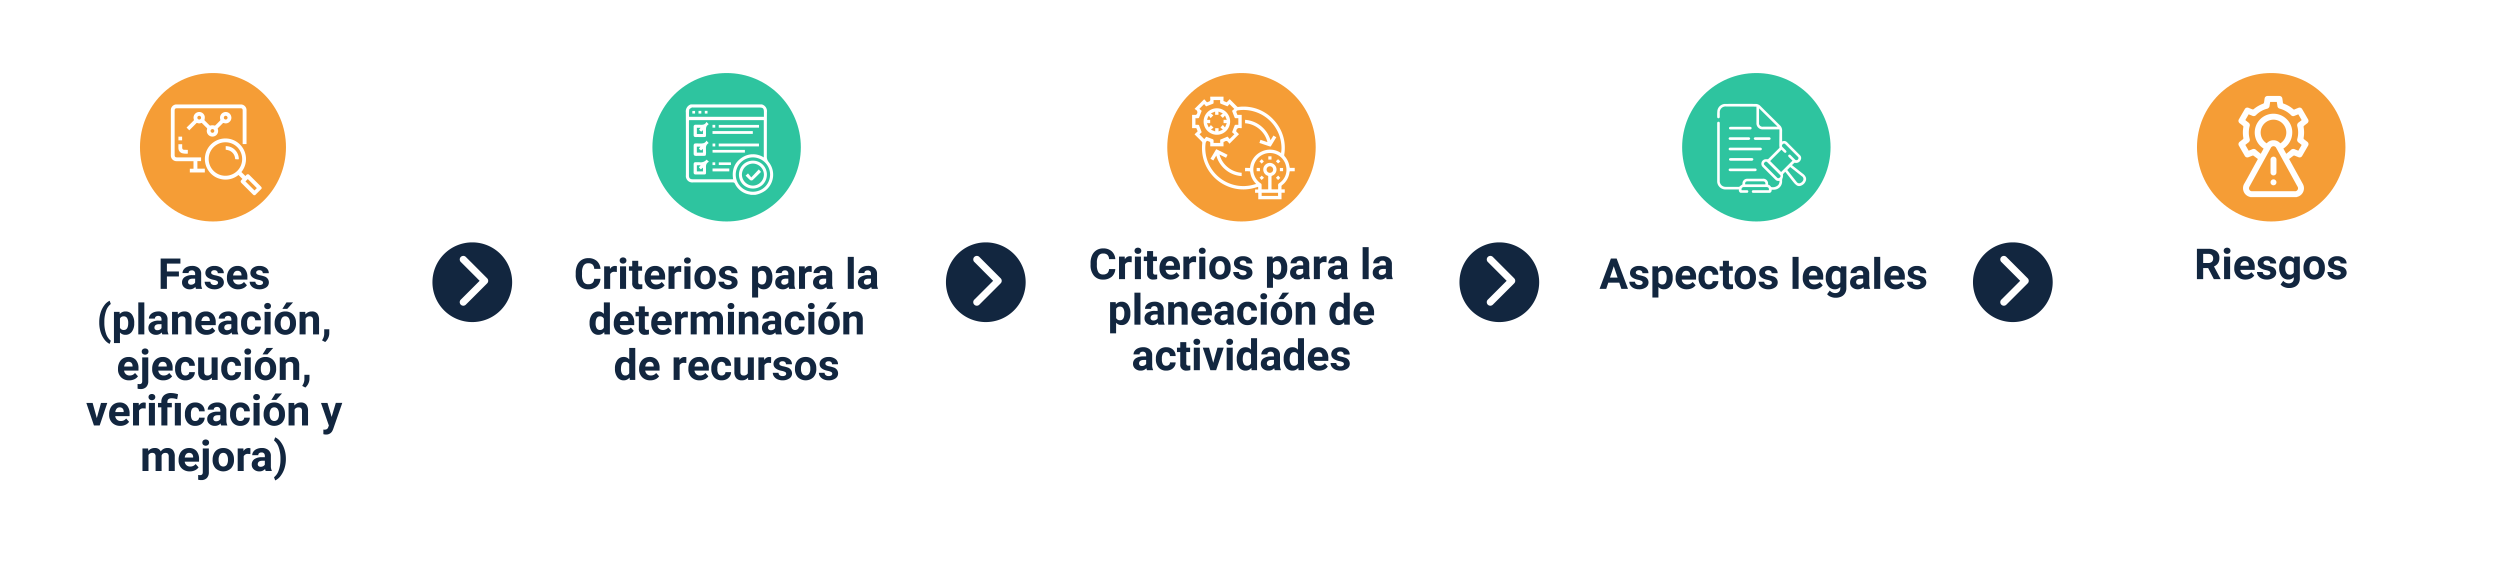 <svg xmlns="http://www.w3.org/2000/svg" xmlns:xlink="http://www.w3.org/1999/xlink" width="878.71" height="199.906" viewBox="0 0 878.71 199.906">
  <defs>
    <filter id="Trazado_199659" x="0" y="0" width="155.702" height="199.906" filterUnits="userSpaceOnUse">
      <feOffset dy="3" input="SourceAlpha"/>
      <feGaussianBlur stdDeviation="3" result="blur"/>
      <feFlood flood-opacity="0.161"/>
      <feComposite operator="in" in2="blur"/>
      <feComposite in="SourceGraphic"/>
    </filter>
    <filter id="Trazado_199660" x="180.111" y="0" width="155.702" height="199.906" filterUnits="userSpaceOnUse">
      <feOffset dy="3" input="SourceAlpha"/>
      <feGaussianBlur stdDeviation="3" result="blur-2"/>
      <feFlood flood-opacity="0.161"/>
      <feComposite operator="in" in2="blur-2"/>
      <feComposite in="SourceGraphic"/>
    </filter>
    <filter id="Trazado_199661" x="361.077" y="0" width="155.702" height="199.906" filterUnits="userSpaceOnUse">
      <feOffset dy="3" input="SourceAlpha"/>
      <feGaussianBlur stdDeviation="3" result="blur-3"/>
      <feFlood flood-opacity="0.161"/>
      <feComposite operator="in" in2="blur-3"/>
      <feComposite in="SourceGraphic"/>
    </filter>
    <filter id="Trazado_199662" x="723.008" y="0" width="155.702" height="199.906" filterUnits="userSpaceOnUse">
      <feOffset dy="3" input="SourceAlpha"/>
      <feGaussianBlur stdDeviation="3" result="blur-4"/>
      <feFlood flood-opacity="0.161"/>
      <feComposite operator="in" in2="blur-4"/>
      <feComposite in="SourceGraphic"/>
    </filter>
    <filter id="Trazado_199663" x="542.042" y="0" width="155.702" height="199.906" filterUnits="userSpaceOnUse">
      <feOffset dy="3" input="SourceAlpha"/>
      <feGaussianBlur stdDeviation="3" result="blur-5"/>
      <feFlood flood-opacity="0.161"/>
      <feComposite operator="in" in2="blur-5"/>
      <feComposite in="SourceGraphic"/>
    </filter>
  </defs>
  <g id="Grupo_161556" data-name="Grupo 161556" transform="translate(-372 -629.838)">
    <g transform="matrix(1, 0, 0, 1, 372, 629.84)" filter="url(#Trazado_199659)">
      <path id="Trazado_199659-2" data-name="Trazado 199659" d="M10,0H127.7a10,10,0,0,1,10,10V171.906a10,10,0,0,1-10,10H10a10,10,0,0,1-10-10V10A10,10,0,0,1,10,0Z" transform="translate(9 6)" fill="#fff"/>
    </g>
    <g transform="matrix(1, 0, 0, 1, 372, 629.84)" filter="url(#Trazado_199660)">
      <path id="Trazado_199660-2" data-name="Trazado 199660" d="M10,0H127.7a10,10,0,0,1,10,10V171.906a10,10,0,0,1-10,10H10a10,10,0,0,1-10-10V10A10,10,0,0,1,10,0Z" transform="translate(189.11 6)" fill="#fff"/>
    </g>
    <g transform="matrix(1, 0, 0, 1, 372, 629.84)" filter="url(#Trazado_199661)">
      <path id="Trazado_199661-2" data-name="Trazado 199661" d="M10,0H127.7a10,10,0,0,1,10,10V171.906a10,10,0,0,1-10,10H10a10,10,0,0,1-10-10V10A10,10,0,0,1,10,0Z" transform="translate(370.08 6)" fill="#fff"/>
    </g>
    <g transform="matrix(1, 0, 0, 1, 372, 629.84)" filter="url(#Trazado_199662)">
      <path id="Trazado_199662-2" data-name="Trazado 199662" d="M10,0H127.7a10,10,0,0,1,10,10V171.906a10,10,0,0,1-10,10H10a10,10,0,0,1-10-10V10A10,10,0,0,1,10,0Z" transform="translate(732.01 6)" fill="#fff"/>
    </g>
    <g transform="matrix(1, 0, 0, 1, 372, 629.84)" filter="url(#Trazado_199663)">
      <path id="Trazado_199663-2" data-name="Trazado 199663" d="M10,0H127.7a10,10,0,0,1,10,10V171.906a10,10,0,0,1-10,10H10a10,10,0,0,1-10-10V10A10,10,0,0,1,10,0Z" transform="translate(551.04 6)" fill="#fff"/>
    </g>
    <path id="Trazado_199664" data-name="Trazado 199664" d="M42.763,11.642H38.544V16h-2.2V5.336H43.29v1.78H38.544V9.87h4.219ZM48.769,16a2.351,2.351,0,0,1-.212-.71,2.561,2.561,0,0,1-2,.857,2.814,2.814,0,0,1-1.93-.674,2.167,2.167,0,0,1-.765-1.7A2.24,2.24,0,0,1,44.8,11.84a4.608,4.608,0,0,1,2.7-.681h.974V10.7a1.306,1.306,0,0,0-.282-.879,1.109,1.109,0,0,0-.89-.33,1.261,1.261,0,0,0-.839.256.871.871,0,0,0-.3.7H44.037a2.126,2.126,0,0,1,.425-1.274,2.808,2.808,0,0,1,1.2-.919,4.378,4.378,0,0,1,1.743-.333,3.459,3.459,0,0,1,2.325.736,2.575,2.575,0,0,1,.861,2.069v3.435a3.789,3.789,0,0,0,.315,1.707V16Zm-1.75-1.472a1.823,1.823,0,0,0,.864-.209,1.371,1.371,0,0,0,.586-.56V12.4h-.791q-1.589,0-1.692,1.1l-.007.125a.847.847,0,0,0,.278.652A1.081,1.081,0,0,0,47.018,14.528Zm9.492-.718a.682.682,0,0,0-.385-.612,4.368,4.368,0,0,0-1.234-.4q-2.827-.593-2.827-2.4a2.178,2.178,0,0,1,.875-1.761,3.531,3.531,0,0,1,2.289-.707,3.8,3.8,0,0,1,2.413.71,2.239,2.239,0,0,1,.9,1.846H56.43a1.024,1.024,0,0,0-.293-.751,1.24,1.24,0,0,0-.916-.3,1.267,1.267,0,0,0-.828.242.763.763,0,0,0-.293.615.652.652,0,0,0,.333.568,3.428,3.428,0,0,0,1.124.374,9.183,9.183,0,0,1,1.333.355,2.19,2.19,0,0,1,1.677,2.131,2.067,2.067,0,0,1-.93,1.754,4.013,4.013,0,0,1-2.4.67,4.191,4.191,0,0,1-1.769-.355,2.968,2.968,0,0,1-1.212-.974,2.263,2.263,0,0,1-.439-1.337h2.007a1.105,1.105,0,0,0,.417.864,1.656,1.656,0,0,0,1.04.3,1.533,1.533,0,0,0,.919-.231A.718.718,0,0,0,56.51,13.81Zm7.068,2.336a3.89,3.89,0,0,1-2.838-1.069,3.8,3.8,0,0,1-1.095-2.849v-.205a4.787,4.787,0,0,1,.461-2.135,3.386,3.386,0,0,1,1.307-1.45,3.669,3.669,0,0,1,1.93-.509A3.289,3.289,0,0,1,65.9,8.954a4.167,4.167,0,0,1,.934,2.908v.864H61.791a1.966,1.966,0,0,0,.619,1.245,1.871,1.871,0,0,0,1.307.469,2.285,2.285,0,0,0,1.912-.886l1.04,1.165a3.178,3.178,0,0,1-1.289,1.051A4.229,4.229,0,0,1,63.578,16.146Zm-.242-6.511a1.323,1.323,0,0,0-1.022.427,2.209,2.209,0,0,0-.5,1.221h2.944v-.169a1.576,1.576,0,0,0-.381-1.092A1.365,1.365,0,0,0,63.337,9.635Zm8.994,4.175a.682.682,0,0,0-.385-.612,4.368,4.368,0,0,0-1.234-.4q-2.827-.593-2.827-2.4a2.178,2.178,0,0,1,.875-1.761,3.531,3.531,0,0,1,2.289-.707,3.8,3.8,0,0,1,2.413.71,2.239,2.239,0,0,1,.9,1.846H72.25a1.024,1.024,0,0,0-.293-.751,1.24,1.24,0,0,0-.916-.3,1.267,1.267,0,0,0-.828.242.763.763,0,0,0-.293.615.652.652,0,0,0,.333.568,3.428,3.428,0,0,0,1.124.374,9.183,9.183,0,0,1,1.333.355,2.19,2.19,0,0,1,1.677,2.131,2.067,2.067,0,0,1-.93,1.754,4.013,4.013,0,0,1-2.4.67,4.191,4.191,0,0,1-1.769-.355,2.968,2.968,0,0,1-1.212-.974,2.263,2.263,0,0,1-.439-1.337h2.007a1.105,1.105,0,0,0,.417.864,1.656,1.656,0,0,0,1.04.3,1.533,1.533,0,0,0,.919-.231A.718.718,0,0,0,72.331,13.81ZM14.762,27.664a11.24,11.24,0,0,1,.447-3.193,8.427,8.427,0,0,1,1.318-2.684,4.923,4.923,0,0,1,1.89-1.622l.41,1.143a5.1,5.1,0,0,0-1.67,2.446,11.327,11.327,0,0,0-.6,3.867v.227a11.543,11.543,0,0,0,.593,3.882,5.2,5.2,0,0,0,1.677,2.483l-.41,1.121a4.925,4.925,0,0,1-1.857-1.578,8.286,8.286,0,0,1-1.315-2.611,11.173,11.173,0,0,1-.483-3.091Zm12.3.447a4.753,4.753,0,0,1-.831,2.933,2.665,2.665,0,0,1-2.245,1.1,2.469,2.469,0,0,1-1.941-.835v3.735H19.933V24.075H21.9l.073.776a2.488,2.488,0,0,1,2.007-.923,2.683,2.683,0,0,1,2.278,1.084A4.882,4.882,0,0,1,27.067,28Zm-2.117-.154a3.119,3.119,0,0,0-.392-1.707,1.276,1.276,0,0,0-1.139-.6,1.386,1.386,0,0,0-1.37.762v3.245a1.41,1.41,0,0,0,1.384.784Q24.95,30.44,24.95,27.957ZM30.612,32H28.488V20.75h2.124Zm6.335,0a2.351,2.351,0,0,1-.212-.71,2.561,2.561,0,0,1-2,.857,2.814,2.814,0,0,1-1.93-.674,2.167,2.167,0,0,1-.765-1.7,2.24,2.24,0,0,1,.934-1.934,4.608,4.608,0,0,1,2.7-.681h.974V26.7a1.306,1.306,0,0,0-.282-.879,1.109,1.109,0,0,0-.89-.33,1.261,1.261,0,0,0-.839.256.871.871,0,0,0-.3.7H32.216a2.126,2.126,0,0,1,.425-1.274,2.808,2.808,0,0,1,1.2-.919,4.378,4.378,0,0,1,1.743-.333,3.459,3.459,0,0,1,2.325.736,2.575,2.575,0,0,1,.861,2.069v3.435a3.789,3.789,0,0,0,.315,1.707V32ZM35.2,30.528a1.823,1.823,0,0,0,.864-.209,1.371,1.371,0,0,0,.586-.56V28.4h-.791q-1.589,0-1.692,1.1l-.007.125a.847.847,0,0,0,.278.652A1.081,1.081,0,0,0,35.2,30.528Zm7.148-6.453.066.916a2.767,2.767,0,0,1,2.278-1.062,2.3,2.3,0,0,1,1.875.74,3.451,3.451,0,0,1,.63,2.212V32H45.077V26.932a1.373,1.373,0,0,0-.293-.978,1.312,1.312,0,0,0-.974-.3,1.456,1.456,0,0,0-1.34.762V32H40.353V24.075Zm10.1,8.071a3.89,3.89,0,0,1-2.838-1.069,3.8,3.8,0,0,1-1.095-2.849v-.205a4.787,4.787,0,0,1,.461-2.135,3.386,3.386,0,0,1,1.307-1.45,3.669,3.669,0,0,1,1.93-.509,3.289,3.289,0,0,1,2.56,1.025,4.167,4.167,0,0,1,.934,2.908v.864H50.658a1.966,1.966,0,0,0,.619,1.245,1.871,1.871,0,0,0,1.307.469,2.285,2.285,0,0,0,1.912-.886l1.04,1.165a3.178,3.178,0,0,1-1.289,1.051A4.229,4.229,0,0,1,52.446,32.146ZM52.2,25.635a1.323,1.323,0,0,0-1.022.427,2.209,2.209,0,0,0-.5,1.221h2.944v-.169a1.576,1.576,0,0,0-.381-1.092A1.365,1.365,0,0,0,52.2,25.635ZM61.5,32a2.351,2.351,0,0,1-.212-.71,2.561,2.561,0,0,1-2,.857,2.814,2.814,0,0,1-1.93-.674,2.167,2.167,0,0,1-.765-1.7,2.24,2.24,0,0,1,.934-1.934,4.608,4.608,0,0,1,2.7-.681H61.2V26.7a1.306,1.306,0,0,0-.282-.879,1.109,1.109,0,0,0-.89-.33,1.261,1.261,0,0,0-.839.256.871.871,0,0,0-.3.7H56.767a2.126,2.126,0,0,1,.425-1.274,2.808,2.808,0,0,1,1.2-.919,4.378,4.378,0,0,1,1.743-.333,3.459,3.459,0,0,1,2.325.736,2.575,2.575,0,0,1,.861,2.069v3.435a3.789,3.789,0,0,0,.315,1.707V32Zm-1.75-1.472a1.823,1.823,0,0,0,.864-.209,1.371,1.371,0,0,0,.586-.56V28.4h-.791q-1.589,0-1.692,1.1l-.007.125a.847.847,0,0,0,.278.652A1.081,1.081,0,0,0,59.748,30.528Zm8.5-.088a1.388,1.388,0,0,0,.952-.322,1.129,1.129,0,0,0,.381-.857h1.985a2.715,2.715,0,0,1-.439,1.476,2.9,2.9,0,0,1-1.183,1.04,3.7,3.7,0,0,1-1.659.37,3.44,3.44,0,0,1-2.681-1.08,4.275,4.275,0,0,1-.981-2.985v-.139a4.226,4.226,0,0,1,.974-2.922,3.4,3.4,0,0,1,2.673-1.091,3.333,3.333,0,0,1,2.384.846,3,3,0,0,1,.912,2.252H69.577a1.455,1.455,0,0,0-.381-1.005,1.416,1.416,0,0,0-2.084.153,3.125,3.125,0,0,0-.377,1.749v.22a3.164,3.164,0,0,0,.374,1.761A1.291,1.291,0,0,0,68.244,30.44ZM75,32H72.88V24.075H75Zm-2.249-9.976a1.042,1.042,0,0,1,.319-.784,1.373,1.373,0,0,1,1.732,0,1.118,1.118,0,0,1,0,1.575,1.358,1.358,0,0,1-1.721,0A1.039,1.039,0,0,1,72.756,22.024Zm3.662,5.94a4.7,4.7,0,0,1,.454-2.1,3.324,3.324,0,0,1,1.307-1.428,3.814,3.814,0,0,1,1.981-.505,3.609,3.609,0,0,1,2.618.981,3.939,3.939,0,0,1,1.132,2.666l.015.542a4.142,4.142,0,0,1-1.018,2.926,3.946,3.946,0,0,1-5.468,0,4.215,4.215,0,0,1-1.022-2.988Zm2.117.15a2.962,2.962,0,0,0,.425,1.727,1.526,1.526,0,0,0,2.417.007,3.241,3.241,0,0,0,.432-1.889,2.933,2.933,0,0,0-.432-1.716,1.4,1.4,0,0,0-1.216-.609,1.382,1.382,0,0,0-1.2.605A3.3,3.3,0,0,0,78.534,28.115Zm2.043-7.365h2.307l-2.029,2.271H79.135Zm6.6,3.325.066.916a2.767,2.767,0,0,1,2.278-1.062,2.3,2.3,0,0,1,1.875.74,3.451,3.451,0,0,1,.63,2.212V32H89.909V26.932a1.373,1.373,0,0,0-.293-.978,1.312,1.312,0,0,0-.974-.3,1.456,1.456,0,0,0-1.34.762V32H85.185V24.075Zm7,10.6-1.106-.579.264-.476a3.806,3.806,0,0,0,.505-1.78V30.2h1.787l-.007,1.465a3.805,3.805,0,0,1-.41,1.641A4.206,4.206,0,0,1,94.179,34.673ZM25.291,48.146a3.89,3.89,0,0,1-2.838-1.069,3.8,3.8,0,0,1-1.095-2.849v-.205a4.787,4.787,0,0,1,.461-2.135,3.386,3.386,0,0,1,1.307-1.45,3.669,3.669,0,0,1,1.93-.509,3.289,3.289,0,0,1,2.56,1.025,4.167,4.167,0,0,1,.934,2.908v.864H23.5a1.966,1.966,0,0,0,.619,1.245,1.871,1.871,0,0,0,1.307.469,2.285,2.285,0,0,0,1.912-.886l1.04,1.165a3.178,3.178,0,0,1-1.289,1.051A4.229,4.229,0,0,1,25.291,48.146Zm-.242-6.511a1.323,1.323,0,0,0-1.022.427,2.209,2.209,0,0,0-.5,1.221H26.47v-.169a1.576,1.576,0,0,0-.381-1.092A1.365,1.365,0,0,0,25.049,41.635Zm6.943-1.56v8.357a2.835,2.835,0,0,1-.7,2.04,2.645,2.645,0,0,1-2.007.729,4.3,4.3,0,0,1-1.047-.125V49.4a3.973,3.973,0,0,0,.667.066q.959,0,.959-1.018V40.075ZM29.7,38.024a1.042,1.042,0,0,1,.319-.784,1.378,1.378,0,0,1,1.736,0,1.123,1.123,0,0,1-.007,1.575,1.358,1.358,0,0,1-1.721,0A1.039,1.039,0,0,1,29.7,38.024Zm7.6,10.122a3.89,3.89,0,0,1-2.838-1.069,3.8,3.8,0,0,1-1.095-2.849v-.205a4.787,4.787,0,0,1,.461-2.135,3.386,3.386,0,0,1,1.307-1.45,3.669,3.669,0,0,1,1.93-.509,3.289,3.289,0,0,1,2.56,1.025,4.167,4.167,0,0,1,.934,2.908v.864H35.508a1.966,1.966,0,0,0,.619,1.245,1.871,1.871,0,0,0,1.307.469,2.285,2.285,0,0,0,1.912-.886l1.04,1.165A3.178,3.178,0,0,1,39.1,47.769,4.229,4.229,0,0,1,37.3,48.146Zm-.242-6.511a1.323,1.323,0,0,0-1.022.427,2.209,2.209,0,0,0-.5,1.221h2.944v-.169a1.576,1.576,0,0,0-.381-1.092A1.365,1.365,0,0,0,37.054,41.635Zm8,4.8A1.388,1.388,0,0,0,46,46.118a1.129,1.129,0,0,0,.381-.857H48.37a2.715,2.715,0,0,1-.439,1.476,2.9,2.9,0,0,1-1.183,1.04,3.7,3.7,0,0,1-1.659.37,3.44,3.44,0,0,1-2.681-1.08,4.275,4.275,0,0,1-.981-2.985v-.139A4.226,4.226,0,0,1,42.4,41.02a3.4,3.4,0,0,1,2.673-1.091,3.333,3.333,0,0,1,2.384.846,3,3,0,0,1,.912,2.252H46.385A1.455,1.455,0,0,0,46,42.022a1.416,1.416,0,0,0-2.084.153,3.125,3.125,0,0,0-.377,1.749v.22a3.164,3.164,0,0,0,.374,1.761A1.291,1.291,0,0,0,45.052,46.44Zm9.272.754a2.654,2.654,0,0,1-2.168.952,2.5,2.5,0,0,1-1.945-.732,3.127,3.127,0,0,1-.685-2.146V40.075h2.117V45.2q0,1.239,1.128,1.239a1.528,1.528,0,0,0,1.479-.748V40.075h2.124V48H54.383Zm6.943-.754a1.388,1.388,0,0,0,.952-.322,1.129,1.129,0,0,0,.381-.857h1.985a2.715,2.715,0,0,1-.439,1.476,2.9,2.9,0,0,1-1.183,1.04,3.7,3.7,0,0,1-1.659.37,3.44,3.44,0,0,1-2.681-1.08,4.275,4.275,0,0,1-.981-2.985v-.139a4.226,4.226,0,0,1,.974-2.922,3.4,3.4,0,0,1,2.673-1.091,3.333,3.333,0,0,1,2.384.846,3,3,0,0,1,.912,2.252H62.6a1.455,1.455,0,0,0-.381-1.005,1.416,1.416,0,0,0-2.084.153,3.125,3.125,0,0,0-.377,1.749v.22a3.164,3.164,0,0,0,.374,1.761A1.291,1.291,0,0,0,61.268,46.44ZM68.028,48H65.9V40.075h2.124Zm-2.249-9.976a1.042,1.042,0,0,1,.319-.784,1.373,1.373,0,0,1,1.732,0,1.118,1.118,0,0,1,0,1.575,1.358,1.358,0,0,1-1.721,0A1.039,1.039,0,0,1,65.779,38.024Zm3.662,5.94a4.7,4.7,0,0,1,.454-2.1A3.324,3.324,0,0,1,71.2,40.434a3.814,3.814,0,0,1,1.981-.505,3.609,3.609,0,0,1,2.618.981,3.939,3.939,0,0,1,1.132,2.666l.015.542a4.142,4.142,0,0,1-1.018,2.926,3.946,3.946,0,0,1-5.468,0,4.215,4.215,0,0,1-1.022-2.988Zm2.117.15a2.962,2.962,0,0,0,.425,1.727,1.526,1.526,0,0,0,2.417.007,3.241,3.241,0,0,0,.432-1.889,2.933,2.933,0,0,0-.432-1.716,1.4,1.4,0,0,0-1.216-.609,1.382,1.382,0,0,0-1.2.605A3.3,3.3,0,0,0,71.558,44.115ZM73.6,36.75h2.307L73.88,39.021H72.159Zm6.6,3.325.066.916a2.767,2.767,0,0,1,2.278-1.062,2.3,2.3,0,0,1,1.875.74,3.451,3.451,0,0,1,.63,2.212V48H82.933V42.932a1.373,1.373,0,0,0-.293-.978,1.312,1.312,0,0,0-.974-.3,1.456,1.456,0,0,0-1.34.762V48H78.208V40.075Zm7,10.6L86.1,50.095l.264-.476a3.806,3.806,0,0,0,.505-1.78V46.2h1.787l-.007,1.465a3.805,3.805,0,0,1-.41,1.641A4.206,4.206,0,0,1,87.2,50.673ZM13.909,61.415l1.472-5.339h2.212L14.92,64H12.9l-2.673-7.925h2.212Zm8.262,2.732a3.89,3.89,0,0,1-2.838-1.069,3.8,3.8,0,0,1-1.095-2.849v-.205a4.787,4.787,0,0,1,.461-2.135,3.386,3.386,0,0,1,1.307-1.45,3.669,3.669,0,0,1,1.93-.509,3.289,3.289,0,0,1,2.56,1.025,4.167,4.167,0,0,1,.934,2.908v.864H20.384A1.966,1.966,0,0,0,21,61.971a1.871,1.871,0,0,0,1.307.469,2.285,2.285,0,0,0,1.912-.886l1.04,1.165a3.178,3.178,0,0,1-1.289,1.051A4.229,4.229,0,0,1,22.171,64.146Zm-.242-6.511a1.323,1.323,0,0,0-1.022.427,2.209,2.209,0,0,0-.5,1.221H23.35v-.169a1.576,1.576,0,0,0-.381-1.092A1.365,1.365,0,0,0,21.929,57.635Zm9.155.425A5.75,5.75,0,0,0,30.323,58a1.55,1.55,0,0,0-1.575.813V64H26.631V56.075h2l.059.945a1.961,1.961,0,0,1,1.765-1.091,2.218,2.218,0,0,1,.659.1ZM34.336,64H32.212V56.075h2.124Zm-2.249-9.976a1.042,1.042,0,0,1,.319-.784,1.373,1.373,0,0,1,1.732,0,1.118,1.118,0,0,1,0,1.575,1.358,1.358,0,0,1-1.721,0A1.039,1.039,0,0,1,32.088,54.024ZM36.592,64V57.628H35.413V56.075h1.179v-.366a2.972,2.972,0,0,1,.919-2.3,3.7,3.7,0,0,1,2.552-.809,8.466,8.466,0,0,1,2.4.432l-.308,1.75a9.373,9.373,0,0,0-1.113-.275,5.47,5.47,0,0,0-.85-.062q-1.479,0-1.479,1.311v.322h1.56v1.553h-1.56V64Zm6.863,0H41.331V56.075h2.124ZM48.5,62.44a1.388,1.388,0,0,0,.952-.322,1.129,1.129,0,0,0,.381-.857h1.985a2.715,2.715,0,0,1-.439,1.476,2.9,2.9,0,0,1-1.183,1.04,3.7,3.7,0,0,1-1.659.37,3.44,3.44,0,0,1-2.681-1.08,4.275,4.275,0,0,1-.981-2.985v-.139a4.226,4.226,0,0,1,.974-2.922,3.4,3.4,0,0,1,2.673-1.091,3.333,3.333,0,0,1,2.384.846,3,3,0,0,1,.912,2.252H49.834a1.455,1.455,0,0,0-.381-1.005,1.416,1.416,0,0,0-2.084.153,3.125,3.125,0,0,0-.377,1.749v.22a3.164,3.164,0,0,0,.374,1.761A1.291,1.291,0,0,0,48.5,62.44ZM57.62,64a2.351,2.351,0,0,1-.212-.71,2.561,2.561,0,0,1-2,.857,2.814,2.814,0,0,1-1.93-.674,2.167,2.167,0,0,1-.765-1.7,2.24,2.24,0,0,1,.934-1.934,4.608,4.608,0,0,1,2.7-.681h.974V58.7a1.306,1.306,0,0,0-.282-.879,1.109,1.109,0,0,0-.89-.33,1.261,1.261,0,0,0-.839.256.871.871,0,0,0-.3.7H52.889a2.126,2.126,0,0,1,.425-1.274,2.808,2.808,0,0,1,1.2-.919,4.378,4.378,0,0,1,1.743-.333,3.459,3.459,0,0,1,2.325.736,2.575,2.575,0,0,1,.861,2.069v3.435a3.789,3.789,0,0,0,.315,1.707V64Zm-1.75-1.472a1.823,1.823,0,0,0,.864-.209,1.371,1.371,0,0,0,.586-.56V60.4h-.791q-1.589,0-1.692,1.1l-.007.125a.847.847,0,0,0,.278.652A1.081,1.081,0,0,0,55.87,62.528Zm8.5-.088a1.388,1.388,0,0,0,.952-.322,1.129,1.129,0,0,0,.381-.857h1.985a2.715,2.715,0,0,1-.439,1.476,2.9,2.9,0,0,1-1.183,1.04,3.7,3.7,0,0,1-1.659.37,3.44,3.44,0,0,1-2.681-1.08,4.275,4.275,0,0,1-.981-2.985v-.139a4.226,4.226,0,0,1,.974-2.922,3.4,3.4,0,0,1,2.673-1.091,3.333,3.333,0,0,1,2.384.846,3,3,0,0,1,.912,2.252H65.7a1.455,1.455,0,0,0-.381-1.005,1.416,1.416,0,0,0-2.084.153,3.125,3.125,0,0,0-.377,1.749v.22A3.164,3.164,0,0,0,63.23,61.9,1.291,1.291,0,0,0,64.366,62.44ZM71.126,64H69V56.075h2.124Zm-2.249-9.976a1.042,1.042,0,0,1,.319-.784,1.373,1.373,0,0,1,1.732,0,1.118,1.118,0,0,1,0,1.575,1.358,1.358,0,0,1-1.721,0A1.039,1.039,0,0,1,68.877,54.024Zm3.662,5.94a4.7,4.7,0,0,1,.454-2.1A3.324,3.324,0,0,1,74.3,56.434a3.814,3.814,0,0,1,1.981-.505,3.609,3.609,0,0,1,2.618.981,3.939,3.939,0,0,1,1.132,2.666l.015.542a4.142,4.142,0,0,1-1.018,2.926,3.946,3.946,0,0,1-5.468,0A4.215,4.215,0,0,1,72.54,60.06Zm2.117.15a2.962,2.962,0,0,0,.425,1.727,1.526,1.526,0,0,0,2.417.007,3.241,3.241,0,0,0,.432-1.889,2.933,2.933,0,0,0-.432-1.716,1.4,1.4,0,0,0-1.216-.609,1.382,1.382,0,0,0-1.2.605A3.3,3.3,0,0,0,74.656,60.115ZM76.7,52.75h2.307l-2.029,2.271H75.257Zm6.6,3.325.066.916a2.767,2.767,0,0,1,2.278-1.062,2.3,2.3,0,0,1,1.875.74,3.451,3.451,0,0,1,.63,2.212V64H86.031V58.932a1.373,1.373,0,0,0-.293-.978,1.312,1.312,0,0,0-.974-.3,1.456,1.456,0,0,0-1.34.762V64H81.307V56.075ZM96.446,61l1.465-4.929h2.271L97,65.23l-.176.417A2.416,2.416,0,0,1,94.476,67.2a3.33,3.33,0,0,1-.937-.139v-1.6l.322.007a1.741,1.741,0,0,0,.9-.183,1.2,1.2,0,0,0,.465-.608l.249-.652L92.7,56.075h2.278ZM31.938,72.075l.066.886a2.785,2.785,0,0,1,2.278-1.033,2.114,2.114,0,0,1,2.1,1.208,2.721,2.721,0,0,1,2.38-1.208,2.364,2.364,0,0,1,1.919.751,3.451,3.451,0,0,1,.63,2.26V80H39.189V74.946a1.509,1.509,0,0,0-.264-.985,1.169,1.169,0,0,0-.93-.311,1.321,1.321,0,0,0-1.318.908L36.684,80H34.567V74.954a1.491,1.491,0,0,0-.271-1,1.18,1.18,0,0,0-.923-.308,1.372,1.372,0,0,0-1.3.747V80H29.953V72.075Zm14.648,8.071a3.89,3.89,0,0,1-2.838-1.069,3.8,3.8,0,0,1-1.095-2.849v-.205a4.787,4.787,0,0,1,.461-2.135,3.386,3.386,0,0,1,1.307-1.45,3.669,3.669,0,0,1,1.93-.509,3.289,3.289,0,0,1,2.56,1.025,4.167,4.167,0,0,1,.934,2.908v.864H44.8a1.966,1.966,0,0,0,.619,1.245,1.871,1.871,0,0,0,1.307.469,2.285,2.285,0,0,0,1.912-.886l1.04,1.165a3.178,3.178,0,0,1-1.289,1.051A4.229,4.229,0,0,1,46.586,80.146Zm-.242-6.511a1.323,1.323,0,0,0-1.022.427,2.209,2.209,0,0,0-.5,1.221h2.944v-.169a1.576,1.576,0,0,0-.381-1.092A1.365,1.365,0,0,0,46.344,73.635Zm6.943-1.56v8.357a2.835,2.835,0,0,1-.7,2.04,2.645,2.645,0,0,1-2.007.729,4.3,4.3,0,0,1-1.047-.125V81.4a3.973,3.973,0,0,0,.667.066q.959,0,.959-1.018V72.075ZM51,70.024a1.042,1.042,0,0,1,.319-.784,1.378,1.378,0,0,1,1.736,0,1.123,1.123,0,0,1-.007,1.575,1.358,1.358,0,0,1-1.721,0A1.039,1.039,0,0,1,51,70.024Zm3.618,5.94a4.7,4.7,0,0,1,.454-2.1,3.324,3.324,0,0,1,1.307-1.428,3.814,3.814,0,0,1,1.981-.505,3.609,3.609,0,0,1,2.618.981,3.939,3.939,0,0,1,1.132,2.666l.015.542A4.142,4.142,0,0,1,61.1,79.044a3.946,3.946,0,0,1-5.468,0,4.215,4.215,0,0,1-1.022-2.988Zm2.117.15a2.962,2.962,0,0,0,.425,1.727,1.526,1.526,0,0,0,2.417.007A3.241,3.241,0,0,0,60,75.961a2.933,2.933,0,0,0-.432-1.716,1.4,1.4,0,0,0-1.216-.609,1.382,1.382,0,0,0-1.2.605A3.3,3.3,0,0,0,56.73,76.115ZM67.878,74.06A5.751,5.751,0,0,0,67.116,74a1.55,1.55,0,0,0-1.575.813V80H63.425V72.075h2l.059.945a1.961,1.961,0,0,1,1.765-1.091,2.218,2.218,0,0,1,.659.1ZM73.268,80a2.351,2.351,0,0,1-.212-.71,2.561,2.561,0,0,1-2,.857,2.814,2.814,0,0,1-1.93-.674,2.167,2.167,0,0,1-.765-1.7,2.24,2.24,0,0,1,.934-1.934,4.608,4.608,0,0,1,2.7-.681h.974V74.7a1.306,1.306,0,0,0-.282-.879,1.109,1.109,0,0,0-.89-.33,1.261,1.261,0,0,0-.839.256.871.871,0,0,0-.3.7H68.537a2.126,2.126,0,0,1,.425-1.274,2.808,2.808,0,0,1,1.2-.919,4.378,4.378,0,0,1,1.743-.333,3.459,3.459,0,0,1,2.325.736,2.575,2.575,0,0,1,.861,2.069v3.435a3.789,3.789,0,0,0,.315,1.707V80Zm-1.75-1.472a1.823,1.823,0,0,0,.864-.209,1.371,1.371,0,0,0,.586-.56V76.4h-.791q-1.589,0-1.692,1.1l-.007.125a.847.847,0,0,0,.278.652A1.081,1.081,0,0,0,71.518,78.528Zm8.848-2.7a10.666,10.666,0,0,1-.476,3.186,8.648,8.648,0,0,1-1.37,2.7,4.935,4.935,0,0,1-1.912,1.611l-.41-1.121a5.15,5.15,0,0,0,1.641-2.417,11.192,11.192,0,0,0,.623-3.757v-.388a11.445,11.445,0,0,0-.6-3.86,5.369,5.369,0,0,0-1.666-2.5l.41-1.121a4.936,4.936,0,0,1,1.879,1.567,8.537,8.537,0,0,1,1.37,2.644,10.59,10.59,0,0,1,.509,3.127Z" transform="translate(392.119 715.38)" fill="#12263f"/>
    <path id="Trazado_199665" data-name="Trazado 199665" d="M10.815,12.448a3.774,3.774,0,0,1-1.271,2.71,4.463,4.463,0,0,1-3.021.989A4.013,4.013,0,0,1,3.3,14.766a5.661,5.661,0,0,1-1.176-3.79v-.652a6.393,6.393,0,0,1,.542-2.71,4.062,4.062,0,0,1,1.549-1.8,4.339,4.339,0,0,1,2.34-.626,4.348,4.348,0,0,1,2.974.989,4.055,4.055,0,0,1,1.3,2.776h-2.2a2.227,2.227,0,0,0-.575-1.5,2.129,2.129,0,0,0-1.505-.465,1.867,1.867,0,0,0-1.644.787,4.413,4.413,0,0,0-.56,2.443v.806a4.723,4.723,0,0,0,.524,2.527,1.832,1.832,0,0,0,1.652.8,2.169,2.169,0,0,0,1.52-.465,2.1,2.1,0,0,0,.575-1.439Zm5.757-2.388A5.751,5.751,0,0,0,15.81,10a1.55,1.55,0,0,0-1.575.813V16H12.118V8.075h2l.059.945a1.961,1.961,0,0,1,1.765-1.091,2.218,2.218,0,0,1,.659.1ZM19.823,16H17.7V8.075h2.124ZM17.575,6.024a1.042,1.042,0,0,1,.319-.784,1.373,1.373,0,0,1,1.732,0,1.036,1.036,0,0,1,.322.784,1.039,1.039,0,0,1-.326.791,1.358,1.358,0,0,1-1.721,0A1.039,1.039,0,0,1,17.575,6.024Zm6.526.1V8.075h1.355V9.628H24.1v3.955a.944.944,0,0,0,.168.63.846.846,0,0,0,.645.19,3.376,3.376,0,0,0,.623-.051v1.6a4.358,4.358,0,0,1-1.282.19A2.021,2.021,0,0,1,21.984,13.9V9.628H20.827V8.075h1.157V6.127Zm6.182,10.02a3.89,3.89,0,0,1-2.838-1.069,3.8,3.8,0,0,1-1.095-2.849v-.205a4.787,4.787,0,0,1,.461-2.135,3.386,3.386,0,0,1,1.307-1.45,3.669,3.669,0,0,1,1.93-.509,3.289,3.289,0,0,1,2.56,1.025,4.167,4.167,0,0,1,.934,2.908v.864H28.5a1.966,1.966,0,0,0,.619,1.245,1.871,1.871,0,0,0,1.307.469,2.285,2.285,0,0,0,1.912-.886l1.04,1.165a3.178,3.178,0,0,1-1.289,1.051A4.229,4.229,0,0,1,30.282,16.146Zm-.242-6.511a1.323,1.323,0,0,0-1.022.427,2.209,2.209,0,0,0-.5,1.221h2.944v-.169a1.576,1.576,0,0,0-.381-1.092A1.365,1.365,0,0,0,30.041,9.635Zm9.155.425A5.751,5.751,0,0,0,38.434,10a1.55,1.55,0,0,0-1.575.813V16H34.743V8.075h2l.059.945a1.961,1.961,0,0,1,1.765-1.091,2.218,2.218,0,0,1,.659.1ZM42.448,16H40.324V8.075h2.124ZM40.2,6.024a1.042,1.042,0,0,1,.319-.784,1.373,1.373,0,0,1,1.732,0,1.036,1.036,0,0,1,.322.784,1.039,1.039,0,0,1-.326.791,1.358,1.358,0,0,1-1.721,0A1.039,1.039,0,0,1,40.2,6.024Zm3.662,5.94a4.7,4.7,0,0,1,.454-2.1,3.324,3.324,0,0,1,1.307-1.428A3.814,3.814,0,0,1,47.6,7.929a3.609,3.609,0,0,1,2.618.981,3.939,3.939,0,0,1,1.132,2.666l.015.542a4.142,4.142,0,0,1-1.018,2.926,3.946,3.946,0,0,1-5.468,0,4.215,4.215,0,0,1-1.022-2.988Zm2.117.15a2.962,2.962,0,0,0,.425,1.727,1.526,1.526,0,0,0,2.417.007,3.241,3.241,0,0,0,.432-1.889,2.933,2.933,0,0,0-.432-1.716A1.4,1.4,0,0,0,47.6,9.635a1.382,1.382,0,0,0-1.2.605A3.3,3.3,0,0,0,45.978,12.115Zm10.986,1.7a.682.682,0,0,0-.385-.612,4.368,4.368,0,0,0-1.234-.4q-2.827-.593-2.827-2.4a2.178,2.178,0,0,1,.875-1.761,3.531,3.531,0,0,1,2.289-.707,3.8,3.8,0,0,1,2.413.71,2.239,2.239,0,0,1,.9,1.846H56.884a1.024,1.024,0,0,0-.293-.751,1.24,1.24,0,0,0-.916-.3,1.267,1.267,0,0,0-.828.242.763.763,0,0,0-.293.615.652.652,0,0,0,.333.568,3.428,3.428,0,0,0,1.124.374,9.183,9.183,0,0,1,1.333.355,2.19,2.19,0,0,1,1.677,2.131,2.067,2.067,0,0,1-.93,1.754,4.013,4.013,0,0,1-2.4.67,4.191,4.191,0,0,1-1.769-.355,2.968,2.968,0,0,1-1.212-.974,2.263,2.263,0,0,1-.439-1.337h2.007a1.105,1.105,0,0,0,.417.864,1.656,1.656,0,0,0,1.04.3,1.533,1.533,0,0,0,.919-.231A.718.718,0,0,0,56.965,13.81Zm14.29-1.7a4.753,4.753,0,0,1-.831,2.933,2.665,2.665,0,0,1-2.245,1.1,2.469,2.469,0,0,1-1.941-.835v3.735H64.12V8.075h1.963l.073.776a2.488,2.488,0,0,1,2.007-.923,2.683,2.683,0,0,1,2.278,1.084A4.882,4.882,0,0,1,71.254,12Zm-2.117-.154a3.119,3.119,0,0,0-.392-1.707,1.276,1.276,0,0,0-1.139-.6,1.386,1.386,0,0,0-1.37.762v3.245a1.41,1.41,0,0,0,1.384.784Q69.137,14.44,69.137,11.957ZM77.157,16a2.351,2.351,0,0,1-.212-.71,2.561,2.561,0,0,1-2,.857,2.814,2.814,0,0,1-1.93-.674,2.167,2.167,0,0,1-.765-1.7,2.24,2.24,0,0,1,.934-1.934,4.608,4.608,0,0,1,2.7-.681h.974V10.7a1.306,1.306,0,0,0-.282-.879,1.109,1.109,0,0,0-.89-.33,1.261,1.261,0,0,0-.839.256.871.871,0,0,0-.3.7H72.426a2.126,2.126,0,0,1,.425-1.274,2.808,2.808,0,0,1,1.2-.919A4.378,4.378,0,0,1,75.8,7.929a3.459,3.459,0,0,1,2.325.736,2.575,2.575,0,0,1,.861,2.069v3.435a3.789,3.789,0,0,0,.315,1.707V16Zm-1.75-1.472a1.823,1.823,0,0,0,.864-.209,1.371,1.371,0,0,0,.586-.56V12.4h-.791q-1.589,0-1.692,1.1l-.007.125a.847.847,0,0,0,.278.652A1.081,1.081,0,0,0,75.407,14.528ZM85.06,10.06A5.751,5.751,0,0,0,84.3,10a1.55,1.55,0,0,0-1.575.813V16H80.607V8.075h2l.059.945A1.961,1.961,0,0,1,84.43,7.929a2.218,2.218,0,0,1,.659.1ZM90.451,16a2.351,2.351,0,0,1-.212-.71,2.561,2.561,0,0,1-2,.857,2.814,2.814,0,0,1-1.93-.674,2.167,2.167,0,0,1-.765-1.7,2.24,2.24,0,0,1,.934-1.934,4.608,4.608,0,0,1,2.7-.681h.974V10.7a1.306,1.306,0,0,0-.282-.879,1.109,1.109,0,0,0-.89-.33,1.261,1.261,0,0,0-.839.256.871.871,0,0,0-.3.7H85.719a2.126,2.126,0,0,1,.425-1.274,2.808,2.808,0,0,1,1.2-.919,4.378,4.378,0,0,1,1.743-.333,3.459,3.459,0,0,1,2.325.736,2.575,2.575,0,0,1,.861,2.069v3.435a3.789,3.789,0,0,0,.315,1.707V16ZM88.7,14.528a1.823,1.823,0,0,0,.864-.209,1.371,1.371,0,0,0,.586-.56V12.4H89.36q-1.589,0-1.692,1.1l-.007.125a.847.847,0,0,0,.278.652A1.081,1.081,0,0,0,88.7,14.528ZM99.87,16H97.746V4.75H99.87Zm6.335,0a2.351,2.351,0,0,1-.212-.71,2.561,2.561,0,0,1-2,.857,2.814,2.814,0,0,1-1.93-.674,2.167,2.167,0,0,1-.765-1.7,2.24,2.24,0,0,1,.934-1.934,4.608,4.608,0,0,1,2.7-.681h.974V10.7a1.306,1.306,0,0,0-.282-.879,1.109,1.109,0,0,0-.89-.33,1.261,1.261,0,0,0-.839.256.871.871,0,0,0-.3.7h-2.117a2.126,2.126,0,0,1,.425-1.274,2.808,2.808,0,0,1,1.2-.919,4.378,4.378,0,0,1,1.743-.333,3.459,3.459,0,0,1,2.325.736,2.575,2.575,0,0,1,.861,2.069v3.435a3.789,3.789,0,0,0,.315,1.707V16Zm-1.75-1.472a1.823,1.823,0,0,0,.864-.209,1.371,1.371,0,0,0,.586-.56V12.4h-.791q-1.589,0-1.692,1.1l-.007.125a.847.847,0,0,0,.278.652A1.081,1.081,0,0,0,104.455,14.528ZM7,27.979a4.776,4.776,0,0,1,.831-2.952,2.7,2.7,0,0,1,2.274-1.1,2.427,2.427,0,0,1,1.912.864V20.75h2.124V32H12.232l-.1-.842a2.491,2.491,0,0,1-2.036.989,2.69,2.69,0,0,1-2.245-1.1A4.93,4.93,0,0,1,7,27.979Zm2.117.158a3.128,3.128,0,0,0,.388,1.709,1.265,1.265,0,0,0,1.128.594,1.416,1.416,0,0,0,1.384-.829V26.479a1.4,1.4,0,0,0-1.37-.829Q9.119,25.65,9.119,28.137Zm10.313,4.01a3.89,3.89,0,0,1-2.838-1.069A3.8,3.8,0,0,1,15.5,28.228v-.205a4.787,4.787,0,0,1,.461-2.135,3.386,3.386,0,0,1,1.307-1.45,3.669,3.669,0,0,1,1.93-.509,3.289,3.289,0,0,1,2.56,1.025,4.167,4.167,0,0,1,.934,2.908v.864H17.644a1.966,1.966,0,0,0,.619,1.245,1.871,1.871,0,0,0,1.307.469,2.285,2.285,0,0,0,1.912-.886l1.04,1.165a3.178,3.178,0,0,1-1.289,1.051A4.229,4.229,0,0,1,19.432,32.146Zm-.242-6.511a1.323,1.323,0,0,0-1.022.427,2.209,2.209,0,0,0-.5,1.221h2.944v-.169a1.576,1.576,0,0,0-.381-1.092A1.365,1.365,0,0,0,19.19,25.635Zm7.236-3.508v1.948h1.355v1.553H26.426v3.955a.944.944,0,0,0,.168.63.846.846,0,0,0,.645.19,3.376,3.376,0,0,0,.623-.051v1.6a4.358,4.358,0,0,1-1.282.19A2.021,2.021,0,0,1,24.31,29.9v-4.27H23.152V24.075H24.31V22.127Zm6.182,10.02a3.89,3.89,0,0,1-2.838-1.069,3.8,3.8,0,0,1-1.095-2.849v-.205a4.787,4.787,0,0,1,.461-2.135,3.386,3.386,0,0,1,1.307-1.45,3.669,3.669,0,0,1,1.93-.509,3.289,3.289,0,0,1,2.56,1.025,4.167,4.167,0,0,1,.934,2.908v.864H30.821a1.966,1.966,0,0,0,.619,1.245,1.871,1.871,0,0,0,1.307.469,2.285,2.285,0,0,0,1.912-.886l1.04,1.165a3.178,3.178,0,0,1-1.289,1.051A4.229,4.229,0,0,1,32.608,32.146Zm-.242-6.511a1.323,1.323,0,0,0-1.022.427,2.209,2.209,0,0,0-.5,1.221h2.944v-.169a1.576,1.576,0,0,0-.381-1.092A1.365,1.365,0,0,0,32.366,25.635Zm9.155.425A5.75,5.75,0,0,0,40.76,26a1.55,1.55,0,0,0-1.575.813V32H37.068V24.075h2l.059.945a1.961,1.961,0,0,1,1.765-1.091,2.218,2.218,0,0,1,.659.1Zm3-1.985.066.886a2.785,2.785,0,0,1,2.278-1.033,2.114,2.114,0,0,1,2.1,1.208,2.721,2.721,0,0,1,2.38-1.208,2.364,2.364,0,0,1,1.919.751,3.451,3.451,0,0,1,.63,2.26V32H51.775V26.946a1.509,1.509,0,0,0-.264-.985,1.169,1.169,0,0,0-.93-.311,1.321,1.321,0,0,0-1.318.908L49.27,32H47.154V26.954a1.491,1.491,0,0,0-.271-1,1.18,1.18,0,0,0-.923-.308,1.372,1.372,0,0,0-1.3.747V32H42.54V24.075ZM57.759,32H55.635V24.075h2.124Zm-2.249-9.976a1.042,1.042,0,0,1,.319-.784,1.373,1.373,0,0,1,1.732,0,1.118,1.118,0,0,1,0,1.575,1.358,1.358,0,0,1-1.721,0A1.039,1.039,0,0,1,55.511,22.024Zm5.94,2.051.066.916a2.767,2.767,0,0,1,2.278-1.062,2.3,2.3,0,0,1,1.875.74,3.451,3.451,0,0,1,.63,2.212V32H64.183V26.932a1.373,1.373,0,0,0-.293-.978,1.312,1.312,0,0,0-.974-.3,1.456,1.456,0,0,0-1.34.762V32H59.458V24.075ZM72.5,32a2.351,2.351,0,0,1-.212-.71,2.561,2.561,0,0,1-2,.857,2.814,2.814,0,0,1-1.93-.674,2.167,2.167,0,0,1-.765-1.7,2.24,2.24,0,0,1,.934-1.934,4.608,4.608,0,0,1,2.7-.681H72.2V26.7a1.306,1.306,0,0,0-.282-.879,1.109,1.109,0,0,0-.89-.33,1.261,1.261,0,0,0-.839.256.871.871,0,0,0-.3.7H67.764a2.126,2.126,0,0,1,.425-1.274,2.808,2.808,0,0,1,1.2-.919,4.378,4.378,0,0,1,1.743-.333,3.459,3.459,0,0,1,2.325.736,2.575,2.575,0,0,1,.861,2.069v3.435a3.789,3.789,0,0,0,.315,1.707V32Zm-1.75-1.472a1.823,1.823,0,0,0,.864-.209,1.371,1.371,0,0,0,.586-.56V28.4H71.4q-1.589,0-1.692,1.1l-.007.125a.847.847,0,0,0,.278.652A1.081,1.081,0,0,0,70.745,30.528Zm8.5-.088a1.388,1.388,0,0,0,.952-.322,1.129,1.129,0,0,0,.381-.857h1.985a2.715,2.715,0,0,1-.439,1.476,2.9,2.9,0,0,1-1.183,1.04,3.7,3.7,0,0,1-1.659.37,3.44,3.44,0,0,1-2.681-1.08,4.275,4.275,0,0,1-.981-2.985v-.139a4.226,4.226,0,0,1,.974-2.922,3.4,3.4,0,0,1,2.673-1.091,3.333,3.333,0,0,1,2.384.846,3,3,0,0,1,.912,2.252H80.574a1.455,1.455,0,0,0-.381-1.005,1.416,1.416,0,0,0-2.084.153,3.125,3.125,0,0,0-.377,1.749v.22a3.164,3.164,0,0,0,.374,1.761A1.291,1.291,0,0,0,79.241,30.44ZM86,32H83.877V24.075H86Zm-2.249-9.976a1.042,1.042,0,0,1,.319-.784,1.373,1.373,0,0,1,1.732,0,1.118,1.118,0,0,1,0,1.575,1.358,1.358,0,0,1-1.721,0A1.039,1.039,0,0,1,83.753,22.024Zm3.662,5.94a4.7,4.7,0,0,1,.454-2.1,3.324,3.324,0,0,1,1.307-1.428,3.814,3.814,0,0,1,1.981-.505,3.609,3.609,0,0,1,2.618.981,3.939,3.939,0,0,1,1.132,2.666l.015.542A4.142,4.142,0,0,1,93.9,31.044a3.946,3.946,0,0,1-5.468,0,4.215,4.215,0,0,1-1.022-2.988Zm2.117.15a2.962,2.962,0,0,0,.425,1.727,1.526,1.526,0,0,0,2.417.007,3.241,3.241,0,0,0,.432-1.889,2.933,2.933,0,0,0-.432-1.716,1.4,1.4,0,0,0-1.216-.609,1.382,1.382,0,0,0-1.2.605A3.3,3.3,0,0,0,89.532,28.115Zm2.043-7.365h2.307l-2.029,2.271H90.132Zm6.6,3.325.066.916a2.767,2.767,0,0,1,2.278-1.062,2.3,2.3,0,0,1,1.875.74,3.451,3.451,0,0,1,.63,2.212V32h-2.117V26.932a1.373,1.373,0,0,0-.293-.978,1.312,1.312,0,0,0-.974-.3,1.456,1.456,0,0,0-1.34.762V32H96.182V24.075Zm-82.258,19.9a4.776,4.776,0,0,1,.831-2.952,2.7,2.7,0,0,1,2.274-1.1,2.427,2.427,0,0,1,1.912.864V36.75h2.124V48H21.145l-.1-.842a2.491,2.491,0,0,1-2.036.989,2.69,2.69,0,0,1-2.245-1.1A4.93,4.93,0,0,1,15.916,43.979Zm2.117.158a3.128,3.128,0,0,0,.388,1.709,1.265,1.265,0,0,0,1.128.594,1.416,1.416,0,0,0,1.384-.829V42.479a1.4,1.4,0,0,0-1.37-.829Q18.033,41.65,18.033,44.137Zm10.313,4.01a3.89,3.89,0,0,1-2.838-1.069,3.8,3.8,0,0,1-1.095-2.849v-.205a4.787,4.787,0,0,1,.461-2.135,3.386,3.386,0,0,1,1.307-1.45,3.669,3.669,0,0,1,1.93-.509,3.289,3.289,0,0,1,2.56,1.025,4.167,4.167,0,0,1,.934,2.908v.864H26.558a1.966,1.966,0,0,0,.619,1.245,1.871,1.871,0,0,0,1.307.469,2.285,2.285,0,0,0,1.912-.886l1.04,1.165a3.178,3.178,0,0,1-1.289,1.051A4.229,4.229,0,0,1,28.345,48.146ZM28.1,41.635a1.323,1.323,0,0,0-1.022.427,2.209,2.209,0,0,0-.5,1.221h2.944v-.169a1.576,1.576,0,0,0-.381-1.092A1.365,1.365,0,0,0,28.1,41.635Zm12.891.425A5.75,5.75,0,0,0,40.232,42a1.55,1.55,0,0,0-1.575.813V48H36.541V40.075h2l.059.945a1.961,1.961,0,0,1,1.765-1.091,2.218,2.218,0,0,1,.659.1Zm4.666,6.086a3.89,3.89,0,0,1-2.838-1.069,3.8,3.8,0,0,1-1.095-2.849v-.205a4.787,4.787,0,0,1,.461-2.135,3.386,3.386,0,0,1,1.307-1.45,3.669,3.669,0,0,1,1.93-.509,3.289,3.289,0,0,1,2.56,1.025,4.167,4.167,0,0,1,.934,2.908v.864H43.873a1.966,1.966,0,0,0,.619,1.245,1.871,1.871,0,0,0,1.307.469,2.285,2.285,0,0,0,1.912-.886l1.04,1.165a3.178,3.178,0,0,1-1.289,1.051A4.229,4.229,0,0,1,45.66,48.146Zm-.242-6.511a1.323,1.323,0,0,0-1.022.427,2.209,2.209,0,0,0-.5,1.221h2.944v-.169a1.576,1.576,0,0,0-.381-1.092A1.365,1.365,0,0,0,45.418,41.635Zm8,4.8a1.388,1.388,0,0,0,.952-.322,1.129,1.129,0,0,0,.381-.857h1.985a2.715,2.715,0,0,1-.439,1.476,2.9,2.9,0,0,1-1.183,1.04,3.7,3.7,0,0,1-1.659.37,3.44,3.44,0,0,1-2.681-1.08,4.275,4.275,0,0,1-.981-2.985v-.139a4.226,4.226,0,0,1,.974-2.922,3.4,3.4,0,0,1,2.673-1.091,3.333,3.333,0,0,1,2.384.846,3,3,0,0,1,.912,2.252H54.749a1.455,1.455,0,0,0-.381-1.005,1.416,1.416,0,0,0-2.084.153,3.125,3.125,0,0,0-.377,1.749v.22a3.164,3.164,0,0,0,.374,1.761A1.291,1.291,0,0,0,53.416,46.44Zm9.272.754a2.654,2.654,0,0,1-2.168.952,2.5,2.5,0,0,1-1.945-.732,3.127,3.127,0,0,1-.685-2.146V40.075h2.117V45.2q0,1.239,1.128,1.239a1.528,1.528,0,0,0,1.479-.748V40.075h2.124V48H62.747Zm8.1-5.134A5.75,5.75,0,0,0,70.027,42a1.55,1.55,0,0,0-1.575.813V48H66.336V40.075h2l.059.945a1.961,1.961,0,0,1,1.765-1.091,2.218,2.218,0,0,1,.659.1Zm5.31,3.75a.682.682,0,0,0-.385-.612,4.368,4.368,0,0,0-1.234-.4q-2.827-.593-2.827-2.4a2.178,2.178,0,0,1,.875-1.761,3.531,3.531,0,0,1,2.289-.707,3.8,3.8,0,0,1,2.413.71,2.239,2.239,0,0,1,.9,1.846H76.019a1.024,1.024,0,0,0-.293-.751,1.24,1.24,0,0,0-.916-.3,1.267,1.267,0,0,0-.828.242.763.763,0,0,0-.293.615.652.652,0,0,0,.333.568,3.428,3.428,0,0,0,1.124.374,9.183,9.183,0,0,1,1.333.355,2.19,2.19,0,0,1,1.677,2.131,2.067,2.067,0,0,1-.93,1.754,4.013,4.013,0,0,1-2.4.67,4.191,4.191,0,0,1-1.769-.355,2.968,2.968,0,0,1-1.212-.974A2.263,2.263,0,0,1,71.4,45.48h2.007a1.105,1.105,0,0,0,.417.864,1.656,1.656,0,0,0,1.04.3,1.533,1.533,0,0,0,.919-.231A.718.718,0,0,0,76.1,45.81Zm3.091-1.846a4.7,4.7,0,0,1,.454-2.1,3.324,3.324,0,0,1,1.307-1.428,3.814,3.814,0,0,1,1.981-.505,3.609,3.609,0,0,1,2.618.981,3.939,3.939,0,0,1,1.132,2.666l.015.542a4.142,4.142,0,0,1-1.018,2.926,3.946,3.946,0,0,1-5.468,0A4.215,4.215,0,0,1,79.19,44.06Zm2.117.15a2.962,2.962,0,0,0,.425,1.727,1.526,1.526,0,0,0,2.417.007,3.241,3.241,0,0,0,.432-1.889,2.933,2.933,0,0,0-.432-1.716,1.4,1.4,0,0,0-1.216-.609,1.382,1.382,0,0,0-1.2.605A3.3,3.3,0,0,0,81.307,44.115Zm10.986,1.7a.682.682,0,0,0-.385-.612,4.368,4.368,0,0,0-1.234-.4q-2.827-.593-2.827-2.4a2.178,2.178,0,0,1,.875-1.761,3.531,3.531,0,0,1,2.289-.707,3.8,3.8,0,0,1,2.413.71,2.239,2.239,0,0,1,.9,1.846H92.212a1.024,1.024,0,0,0-.293-.751,1.24,1.24,0,0,0-.916-.3,1.267,1.267,0,0,0-.828.242.763.763,0,0,0-.293.615.652.652,0,0,0,.333.568,3.428,3.428,0,0,0,1.124.374,9.183,9.183,0,0,1,1.333.355,2.19,2.19,0,0,1,1.677,2.131,2.067,2.067,0,0,1-.93,1.754,4.013,4.013,0,0,1-2.4.67,4.191,4.191,0,0,1-1.769-.355,2.968,2.968,0,0,1-1.212-.974A2.263,2.263,0,0,1,87.6,45.48H89.6a1.105,1.105,0,0,0,.417.864,1.656,1.656,0,0,0,1.04.3,1.533,1.533,0,0,0,.919-.231A.718.718,0,0,0,92.293,45.81Z" transform="translate(572.229 715.38)" fill="#12263f"/>
    <path id="Trazado_199666" data-name="Trazado 199666" d="M9.549,13.8H5.7L4.964,16H2.627L6.6,5.336H8.633L12.625,16H10.288Zm-3.259-1.78H8.955L7.615,8.031ZM17.774,13.81a.682.682,0,0,0-.385-.612,4.368,4.368,0,0,0-1.234-.4q-2.827-.593-2.827-2.4A2.178,2.178,0,0,1,14.2,8.635a3.531,3.531,0,0,1,2.289-.707,3.8,3.8,0,0,1,2.413.71,2.239,2.239,0,0,1,.9,1.846H17.693a1.024,1.024,0,0,0-.293-.751,1.24,1.24,0,0,0-.916-.3,1.267,1.267,0,0,0-.828.242.763.763,0,0,0-.293.615.652.652,0,0,0,.333.568,3.428,3.428,0,0,0,1.124.374,9.183,9.183,0,0,1,1.333.355,2.19,2.19,0,0,1,1.677,2.131,2.067,2.067,0,0,1-.93,1.754,4.013,4.013,0,0,1-2.4.67,4.191,4.191,0,0,1-1.769-.355,2.968,2.968,0,0,1-1.212-.974,2.263,2.263,0,0,1-.439-1.337h2.007a1.105,1.105,0,0,0,.417.864,1.656,1.656,0,0,0,1.04.3,1.533,1.533,0,0,0,.919-.231A.718.718,0,0,0,17.774,13.81Zm10.554-1.7a4.753,4.753,0,0,1-.831,2.933,2.665,2.665,0,0,1-2.245,1.1,2.469,2.469,0,0,1-1.941-.835v3.735H21.194V8.075h1.963l.073.776a2.488,2.488,0,0,1,2.007-.923,2.683,2.683,0,0,1,2.278,1.084A4.882,4.882,0,0,1,28.328,12Zm-2.117-.154a3.119,3.119,0,0,0-.392-1.707,1.276,1.276,0,0,0-1.139-.6,1.386,1.386,0,0,0-1.37.762v3.245a1.41,1.41,0,0,0,1.384.784Q26.211,14.44,26.211,11.957Zm7.075,4.189a3.89,3.89,0,0,1-2.838-1.069,3.8,3.8,0,0,1-1.095-2.849v-.205a4.787,4.787,0,0,1,.461-2.135,3.386,3.386,0,0,1,1.307-1.45,3.669,3.669,0,0,1,1.93-.509,3.289,3.289,0,0,1,2.56,1.025,4.167,4.167,0,0,1,.934,2.908v.864H31.5a1.966,1.966,0,0,0,.619,1.245,1.871,1.871,0,0,0,1.307.469,2.285,2.285,0,0,0,1.912-.886l1.04,1.165a3.178,3.178,0,0,1-1.289,1.051A4.229,4.229,0,0,1,33.287,16.146Zm-.242-6.511a1.323,1.323,0,0,0-1.022.427,2.209,2.209,0,0,0-.5,1.221h2.944v-.169a1.576,1.576,0,0,0-.381-1.092A1.365,1.365,0,0,0,33.045,9.635Zm8,4.8A1.388,1.388,0,0,0,42,14.118a1.129,1.129,0,0,0,.381-.857h1.985a2.715,2.715,0,0,1-.439,1.476,2.9,2.9,0,0,1-1.183,1.04,3.7,3.7,0,0,1-1.659.37,3.44,3.44,0,0,1-2.681-1.08,4.275,4.275,0,0,1-.981-2.985v-.139a4.226,4.226,0,0,1,.974-2.922,3.4,3.4,0,0,1,2.673-1.091,3.333,3.333,0,0,1,2.384.846,3,3,0,0,1,.912,2.252H42.376A1.455,1.455,0,0,0,42,10.022a1.416,1.416,0,0,0-2.084.153,3.125,3.125,0,0,0-.377,1.749v.22a3.164,3.164,0,0,0,.374,1.761A1.291,1.291,0,0,0,41.043,14.44ZM48.1,6.127V8.075h1.355V9.628H48.1v3.955a.944.944,0,0,0,.168.63.846.846,0,0,0,.645.19,3.376,3.376,0,0,0,.623-.051v1.6a4.358,4.358,0,0,1-1.282.19A2.021,2.021,0,0,1,45.987,13.9V9.628H44.829V8.075h1.157V6.127Zm1.985,5.837a4.7,4.7,0,0,1,.454-2.1A3.324,3.324,0,0,1,51.85,8.434a3.814,3.814,0,0,1,1.981-.505,3.609,3.609,0,0,1,2.618.981,3.939,3.939,0,0,1,1.132,2.666l.015.542a4.142,4.142,0,0,1-1.018,2.926,3.946,3.946,0,0,1-5.468,0,4.215,4.215,0,0,1-1.022-2.988Zm2.117.15a2.962,2.962,0,0,0,.425,1.727,1.526,1.526,0,0,0,2.417.007,3.241,3.241,0,0,0,.432-1.889,2.933,2.933,0,0,0-.432-1.716,1.4,1.4,0,0,0-1.216-.609,1.382,1.382,0,0,0-1.2.605A3.3,3.3,0,0,0,52.2,12.115Zm10.986,1.7a.682.682,0,0,0-.385-.612,4.368,4.368,0,0,0-1.234-.4q-2.827-.593-2.827-2.4a2.178,2.178,0,0,1,.875-1.761,3.531,3.531,0,0,1,2.289-.707,3.8,3.8,0,0,1,2.413.71,2.239,2.239,0,0,1,.9,1.846H63.111a1.024,1.024,0,0,0-.293-.751,1.24,1.24,0,0,0-.916-.3,1.267,1.267,0,0,0-.828.242.763.763,0,0,0-.293.615.652.652,0,0,0,.333.568,3.428,3.428,0,0,0,1.124.374,9.183,9.183,0,0,1,1.333.355,2.19,2.19,0,0,1,1.677,2.131,2.067,2.067,0,0,1-.93,1.754,4.013,4.013,0,0,1-2.4.67,4.191,4.191,0,0,1-1.769-.355,2.968,2.968,0,0,1-1.212-.974A2.263,2.263,0,0,1,58.5,13.48H60.5a1.105,1.105,0,0,0,.417.864,1.656,1.656,0,0,0,1.04.3,1.533,1.533,0,0,0,.919-.231A.718.718,0,0,0,63.191,13.81ZM72.581,16H70.457V4.75h2.124Zm5.391.146a3.89,3.89,0,0,1-2.838-1.069,3.8,3.8,0,0,1-1.095-2.849v-.205A4.787,4.787,0,0,1,74.5,9.888a3.386,3.386,0,0,1,1.307-1.45,3.669,3.669,0,0,1,1.93-.509A3.289,3.289,0,0,1,80.3,8.954a4.167,4.167,0,0,1,.934,2.908v.864H76.184a1.966,1.966,0,0,0,.619,1.245,1.871,1.871,0,0,0,1.307.469,2.285,2.285,0,0,0,1.912-.886l1.04,1.165a3.178,3.178,0,0,1-1.289,1.051A4.229,4.229,0,0,1,77.972,16.146ZM77.73,9.635a1.323,1.323,0,0,0-1.022.427,2.209,2.209,0,0,0-.5,1.221h2.944v-.169a1.576,1.576,0,0,0-.381-1.092A1.365,1.365,0,0,0,77.73,9.635Zm4.395,2.344a4.644,4.644,0,0,1,.868-2.937,2.812,2.812,0,0,1,2.34-1.113,2.466,2.466,0,0,1,2.029.894l.088-.747h1.919v7.661a3.387,3.387,0,0,1-.472,1.809,3.034,3.034,0,0,1-1.329,1.172,4.673,4.673,0,0,1-2.007.4,4.346,4.346,0,0,1-1.7-.348,3.016,3.016,0,0,1-1.252-.9l.938-1.289a2.48,2.48,0,0,0,1.919.886,1.815,1.815,0,0,0,1.311-.45,1.69,1.69,0,0,0,.469-1.278v-.425a2.448,2.448,0,0,1-1.926.828,2.8,2.8,0,0,1-2.311-1.117,4.643,4.643,0,0,1-.883-2.963Zm2.117.158a2.892,2.892,0,0,0,.432,1.691,1.375,1.375,0,0,0,1.187.612,1.47,1.47,0,0,0,1.384-.726V10.376a1.466,1.466,0,0,0-1.37-.726,1.383,1.383,0,0,0-1.2.624A3.26,3.26,0,0,0,84.241,12.137ZM95.586,16a2.351,2.351,0,0,1-.212-.71,2.561,2.561,0,0,1-2,.857,2.814,2.814,0,0,1-1.93-.674,2.167,2.167,0,0,1-.765-1.7,2.24,2.24,0,0,1,.934-1.934,4.608,4.608,0,0,1,2.7-.681h.974V10.7A1.306,1.306,0,0,0,95,9.826a1.109,1.109,0,0,0-.89-.33,1.261,1.261,0,0,0-.839.256.871.871,0,0,0-.3.7H90.855a2.126,2.126,0,0,1,.425-1.274,2.808,2.808,0,0,1,1.2-.919,4.378,4.378,0,0,1,1.743-.333,3.459,3.459,0,0,1,2.325.736,2.575,2.575,0,0,1,.861,2.069v3.435a3.789,3.789,0,0,0,.315,1.707V16Zm-1.75-1.472a1.823,1.823,0,0,0,.864-.209,1.371,1.371,0,0,0,.586-.56V12.4H94.5q-1.589,0-1.692,1.1l-.007.125a.847.847,0,0,0,.278.652A1.081,1.081,0,0,0,93.836,14.528ZM101.27,16H99.146V4.75h2.124Zm5.391.146a3.89,3.89,0,0,1-2.838-1.069,3.8,3.8,0,0,1-1.095-2.849v-.205a4.787,4.787,0,0,1,.461-2.135,3.386,3.386,0,0,1,1.307-1.45,3.669,3.669,0,0,1,1.93-.509,3.289,3.289,0,0,1,2.56,1.025,4.167,4.167,0,0,1,.934,2.908v.864h-5.046a1.966,1.966,0,0,0,.619,1.245,1.871,1.871,0,0,0,1.307.469,2.285,2.285,0,0,0,1.912-.886l1.04,1.165a3.178,3.178,0,0,1-1.289,1.051A4.229,4.229,0,0,1,106.661,16.146Zm-.242-6.511a1.323,1.323,0,0,0-1.022.427,2.209,2.209,0,0,0-.5,1.221h2.944v-.169a1.576,1.576,0,0,0-.381-1.092A1.365,1.365,0,0,0,106.419,9.635Zm8.994,4.175a.682.682,0,0,0-.385-.612,4.368,4.368,0,0,0-1.234-.4q-2.827-.593-2.827-2.4a2.178,2.178,0,0,1,.875-1.761,3.531,3.531,0,0,1,2.289-.707,3.8,3.8,0,0,1,2.413.71,2.239,2.239,0,0,1,.9,1.846h-2.117a1.024,1.024,0,0,0-.293-.751,1.24,1.24,0,0,0-.916-.3,1.267,1.267,0,0,0-.828.242.763.763,0,0,0-.293.615.652.652,0,0,0,.333.568,3.428,3.428,0,0,0,1.124.374,9.183,9.183,0,0,1,1.333.355,2.19,2.19,0,0,1,1.677,2.131,2.067,2.067,0,0,1-.93,1.754,4.013,4.013,0,0,1-2.4.67,4.191,4.191,0,0,1-1.769-.355,2.968,2.968,0,0,1-1.212-.974,2.263,2.263,0,0,1-.439-1.337h2.007a1.105,1.105,0,0,0,.417.864,1.656,1.656,0,0,0,1.04.3,1.533,1.533,0,0,0,.919-.231A.718.718,0,0,0,115.413,13.81Z" transform="translate(931.595 715.38)" fill="#12263f"/>
    <path id="Trazado_199667" data-name="Trazado 199667" d="M16.8,12.448a3.774,3.774,0,0,1-1.271,2.71,4.463,4.463,0,0,1-3.021.989,4.013,4.013,0,0,1-3.226-1.381,5.661,5.661,0,0,1-1.176-3.79v-.652a6.393,6.393,0,0,1,.542-2.71,4.062,4.062,0,0,1,1.549-1.8,4.339,4.339,0,0,1,2.34-.626,4.348,4.348,0,0,1,2.974.989,4.055,4.055,0,0,1,1.3,2.776h-2.2a2.227,2.227,0,0,0-.575-1.5,2.129,2.129,0,0,0-1.505-.465,1.867,1.867,0,0,0-1.644.787,4.413,4.413,0,0,0-.56,2.443v.806a4.723,4.723,0,0,0,.524,2.527,1.832,1.832,0,0,0,1.652.8,2.169,2.169,0,0,0,1.52-.465,2.1,2.1,0,0,0,.575-1.439Zm5.757-2.388A5.751,5.751,0,0,0,21.8,10a1.55,1.55,0,0,0-1.575.813V16H18.105V8.075h2l.059.945a1.961,1.961,0,0,1,1.765-1.091,2.218,2.218,0,0,1,.659.1ZM25.811,16H23.686V8.075h2.124ZM23.562,6.024a1.042,1.042,0,0,1,.319-.784,1.373,1.373,0,0,1,1.732,0,1.036,1.036,0,0,1,.322.784,1.039,1.039,0,0,1-.326.791,1.358,1.358,0,0,1-1.721,0A1.039,1.039,0,0,1,23.562,6.024Zm6.526.1V8.075h1.355V9.628H30.088v3.955a.944.944,0,0,0,.168.63.846.846,0,0,0,.645.19,3.376,3.376,0,0,0,.623-.051v1.6a4.358,4.358,0,0,1-1.282.19A2.021,2.021,0,0,1,27.971,13.9V9.628H26.814V8.075h1.157V6.127Zm6.182,10.02a3.89,3.89,0,0,1-2.838-1.069,3.8,3.8,0,0,1-1.095-2.849v-.205A4.787,4.787,0,0,1,32.8,9.888a3.386,3.386,0,0,1,1.307-1.45,3.669,3.669,0,0,1,1.93-.509,3.289,3.289,0,0,1,2.56,1.025,4.167,4.167,0,0,1,.934,2.908v.864H34.482a1.966,1.966,0,0,0,.619,1.245,1.871,1.871,0,0,0,1.307.469,2.285,2.285,0,0,0,1.912-.886l1.04,1.165a3.178,3.178,0,0,1-1.289,1.051A4.229,4.229,0,0,1,36.269,16.146Zm-.242-6.511a1.323,1.323,0,0,0-1.022.427,2.209,2.209,0,0,0-.5,1.221h2.944v-.169a1.576,1.576,0,0,0-.381-1.092A1.365,1.365,0,0,0,36.028,9.635Zm9.155.425A5.751,5.751,0,0,0,44.421,10a1.55,1.55,0,0,0-1.575.813V16H40.73V8.075h2l.059.945a1.961,1.961,0,0,1,1.765-1.091,2.218,2.218,0,0,1,.659.1ZM48.435,16H46.311V8.075h2.124ZM46.186,6.024a1.042,1.042,0,0,1,.319-.784,1.373,1.373,0,0,1,1.732,0,1.036,1.036,0,0,1,.322.784,1.039,1.039,0,0,1-.326.791,1.358,1.358,0,0,1-1.721,0A1.039,1.039,0,0,1,46.186,6.024Zm3.662,5.94a4.7,4.7,0,0,1,.454-2.1A3.324,3.324,0,0,1,51.61,8.434a3.814,3.814,0,0,1,1.981-.505,3.609,3.609,0,0,1,2.618.981,3.939,3.939,0,0,1,1.132,2.666l.015.542a4.142,4.142,0,0,1-1.018,2.926,3.946,3.946,0,0,1-5.468,0,4.215,4.215,0,0,1-1.022-2.988Zm2.117.15a2.962,2.962,0,0,0,.425,1.727,1.526,1.526,0,0,0,2.417.007,3.241,3.241,0,0,0,.432-1.889,2.933,2.933,0,0,0-.432-1.716,1.4,1.4,0,0,0-1.216-.609,1.382,1.382,0,0,0-1.2.605A3.3,3.3,0,0,0,51.965,12.115Zm10.986,1.7a.682.682,0,0,0-.385-.612,4.368,4.368,0,0,0-1.234-.4q-2.827-.593-2.827-2.4a2.178,2.178,0,0,1,.875-1.761,3.531,3.531,0,0,1,2.289-.707,3.8,3.8,0,0,1,2.413.71,2.239,2.239,0,0,1,.9,1.846H62.871a1.024,1.024,0,0,0-.293-.751,1.24,1.24,0,0,0-.916-.3,1.267,1.267,0,0,0-.828.242.763.763,0,0,0-.293.615.652.652,0,0,0,.333.568A3.428,3.428,0,0,0,62,11.236a9.183,9.183,0,0,1,1.333.355,2.19,2.19,0,0,1,1.677,2.131,2.067,2.067,0,0,1-.93,1.754,4.013,4.013,0,0,1-2.4.67,4.191,4.191,0,0,1-1.769-.355,2.968,2.968,0,0,1-1.212-.974,2.263,2.263,0,0,1-.439-1.337h2.007a1.105,1.105,0,0,0,.417.864,1.656,1.656,0,0,0,1.04.3,1.533,1.533,0,0,0,.919-.231A.718.718,0,0,0,62.952,13.81Zm14.29-1.7a4.753,4.753,0,0,1-.831,2.933,2.665,2.665,0,0,1-2.245,1.1,2.469,2.469,0,0,1-1.941-.835v3.735H70.107V8.075H72.07l.073.776a2.488,2.488,0,0,1,2.007-.923,2.683,2.683,0,0,1,2.278,1.084A4.882,4.882,0,0,1,77.241,12Zm-2.117-.154a3.119,3.119,0,0,0-.392-1.707,1.276,1.276,0,0,0-1.139-.6,1.386,1.386,0,0,0-1.37.762v3.245a1.41,1.41,0,0,0,1.384.784Q75.124,14.44,75.124,11.957ZM83.145,16a2.351,2.351,0,0,1-.212-.71,2.561,2.561,0,0,1-2,.857A2.814,2.814,0,0,1,79,15.473a2.167,2.167,0,0,1-.765-1.7,2.24,2.24,0,0,1,.934-1.934,4.608,4.608,0,0,1,2.7-.681h.974V10.7a1.306,1.306,0,0,0-.282-.879,1.109,1.109,0,0,0-.89-.33,1.261,1.261,0,0,0-.839.256.871.871,0,0,0-.3.7H78.413a2.126,2.126,0,0,1,.425-1.274,2.808,2.808,0,0,1,1.2-.919,4.378,4.378,0,0,1,1.743-.333,3.459,3.459,0,0,1,2.325.736,2.575,2.575,0,0,1,.861,2.069v3.435a3.789,3.789,0,0,0,.315,1.707V16Zm-1.75-1.472a1.823,1.823,0,0,0,.864-.209,1.371,1.371,0,0,0,.586-.56V12.4h-.791q-1.589,0-1.692,1.1l-.007.125a.847.847,0,0,0,.278.652A1.081,1.081,0,0,0,81.394,14.528Zm9.653-4.468A5.751,5.751,0,0,0,90.286,10a1.55,1.55,0,0,0-1.575.813V16H86.594V8.075h2l.059.945a1.961,1.961,0,0,1,1.765-1.091,2.218,2.218,0,0,1,.659.1ZM96.438,16a2.351,2.351,0,0,1-.212-.71,2.561,2.561,0,0,1-2,.857,2.814,2.814,0,0,1-1.93-.674,2.167,2.167,0,0,1-.765-1.7,2.24,2.24,0,0,1,.934-1.934,4.608,4.608,0,0,1,2.7-.681h.974V10.7a1.306,1.306,0,0,0-.282-.879,1.109,1.109,0,0,0-.89-.33,1.261,1.261,0,0,0-.839.256.871.871,0,0,0-.3.7H91.707a2.126,2.126,0,0,1,.425-1.274,2.808,2.808,0,0,1,1.2-.919,4.378,4.378,0,0,1,1.743-.333,3.459,3.459,0,0,1,2.325.736,2.575,2.575,0,0,1,.861,2.069v3.435a3.789,3.789,0,0,0,.315,1.707V16Zm-1.75-1.472a1.823,1.823,0,0,0,.864-.209,1.371,1.371,0,0,0,.586-.56V12.4h-.791q-1.589,0-1.692,1.1l-.007.125a.847.847,0,0,0,.278.652A1.081,1.081,0,0,0,94.687,14.528ZM105.857,16h-2.124V4.75h2.124Zm6.335,0a2.351,2.351,0,0,1-.212-.71,2.561,2.561,0,0,1-2,.857,2.814,2.814,0,0,1-1.93-.674,2.167,2.167,0,0,1-.765-1.7,2.24,2.24,0,0,1,.934-1.934,4.608,4.608,0,0,1,2.7-.681h.974V10.7a1.306,1.306,0,0,0-.282-.879,1.109,1.109,0,0,0-.89-.33,1.261,1.261,0,0,0-.839.256.871.871,0,0,0-.3.7h-2.117a2.126,2.126,0,0,1,.425-1.274,2.808,2.808,0,0,1,1.2-.919,4.378,4.378,0,0,1,1.743-.333,3.459,3.459,0,0,1,2.325.736,2.575,2.575,0,0,1,.861,2.069v3.435a3.789,3.789,0,0,0,.315,1.707V16Zm-1.75-1.472a1.823,1.823,0,0,0,.864-.209,1.371,1.371,0,0,0,.586-.56V12.4H111.1q-1.589,0-1.692,1.1l-.007.125a.847.847,0,0,0,.278.652A1.081,1.081,0,0,0,110.442,14.528ZM22.1,28.111a4.753,4.753,0,0,1-.831,2.933,2.665,2.665,0,0,1-2.245,1.1,2.469,2.469,0,0,1-1.941-.835v3.735H14.971V24.075h1.963l.073.776a2.488,2.488,0,0,1,2.007-.923,2.683,2.683,0,0,1,2.278,1.084A4.882,4.882,0,0,1,22.1,28Zm-2.117-.154A3.119,3.119,0,0,0,19.6,26.25a1.276,1.276,0,0,0-1.139-.6,1.386,1.386,0,0,0-1.37.762v3.245a1.41,1.41,0,0,0,1.384.784Q19.988,30.44,19.988,27.957ZM25.649,32H23.525V20.75h2.124Zm6.335,0a2.351,2.351,0,0,1-.212-.71,2.561,2.561,0,0,1-2,.857,2.814,2.814,0,0,1-1.93-.674,2.167,2.167,0,0,1-.765-1.7,2.24,2.24,0,0,1,.934-1.934,4.608,4.608,0,0,1,2.7-.681h.974V26.7a1.306,1.306,0,0,0-.282-.879,1.109,1.109,0,0,0-.89-.33,1.261,1.261,0,0,0-.839.256.871.871,0,0,0-.3.7H27.253a2.126,2.126,0,0,1,.425-1.274,2.808,2.808,0,0,1,1.2-.919,4.378,4.378,0,0,1,1.743-.333,3.459,3.459,0,0,1,2.325.736,2.575,2.575,0,0,1,.861,2.069v3.435a3.789,3.789,0,0,0,.315,1.707V32Zm-1.75-1.472a1.823,1.823,0,0,0,.864-.209,1.371,1.371,0,0,0,.586-.56V28.4h-.791q-1.589,0-1.692,1.1l-.007.125a.847.847,0,0,0,.278.652A1.081,1.081,0,0,0,30.234,30.528Zm7.148-6.453.066.916a2.767,2.767,0,0,1,2.278-1.062,2.3,2.3,0,0,1,1.875.74,3.451,3.451,0,0,1,.63,2.212V32H40.115V26.932a1.373,1.373,0,0,0-.293-.978,1.312,1.312,0,0,0-.974-.3,1.456,1.456,0,0,0-1.34.762V32H35.391V24.075Zm10.1,8.071a3.89,3.89,0,0,1-2.838-1.069,3.8,3.8,0,0,1-1.095-2.849v-.205a4.787,4.787,0,0,1,.461-2.135,3.386,3.386,0,0,1,1.307-1.45,3.669,3.669,0,0,1,1.93-.509,3.289,3.289,0,0,1,2.56,1.025,4.167,4.167,0,0,1,.934,2.908v.864H45.7a1.966,1.966,0,0,0,.619,1.245,1.871,1.871,0,0,0,1.307.469,2.285,2.285,0,0,0,1.912-.886l1.04,1.165a3.178,3.178,0,0,1-1.289,1.051A4.229,4.229,0,0,1,47.483,32.146Zm-.242-6.511a1.323,1.323,0,0,0-1.022.427,2.209,2.209,0,0,0-.5,1.221h2.944v-.169a1.576,1.576,0,0,0-.381-1.092A1.365,1.365,0,0,0,47.241,25.635ZM56.536,32a2.351,2.351,0,0,1-.212-.71,2.561,2.561,0,0,1-2,.857,2.814,2.814,0,0,1-1.93-.674,2.167,2.167,0,0,1-.765-1.7,2.24,2.24,0,0,1,.934-1.934,4.608,4.608,0,0,1,2.7-.681h.974V26.7a1.306,1.306,0,0,0-.282-.879,1.109,1.109,0,0,0-.89-.33,1.261,1.261,0,0,0-.839.256.871.871,0,0,0-.3.7H51.8a2.126,2.126,0,0,1,.425-1.274,2.808,2.808,0,0,1,1.2-.919,4.378,4.378,0,0,1,1.743-.333,3.459,3.459,0,0,1,2.325.736,2.575,2.575,0,0,1,.861,2.069v3.435a3.789,3.789,0,0,0,.315,1.707V32Zm-1.75-1.472a1.823,1.823,0,0,0,.864-.209,1.371,1.371,0,0,0,.586-.56V28.4h-.791q-1.589,0-1.692,1.1l-.007.125a.847.847,0,0,0,.278.652A1.081,1.081,0,0,0,54.785,30.528Zm8.5-.088a1.388,1.388,0,0,0,.952-.322,1.129,1.129,0,0,0,.381-.857H66.6a2.715,2.715,0,0,1-.439,1.476,2.9,2.9,0,0,1-1.183,1.04,3.7,3.7,0,0,1-1.659.37,3.44,3.44,0,0,1-2.681-1.08,4.275,4.275,0,0,1-.981-2.985v-.139a4.226,4.226,0,0,1,.974-2.922A3.4,3.4,0,0,1,63.3,23.929a3.333,3.333,0,0,1,2.384.846,3,3,0,0,1,.912,2.252H64.614a1.455,1.455,0,0,0-.381-1.005,1.416,1.416,0,0,0-2.084.153,3.125,3.125,0,0,0-.377,1.749v.22a3.164,3.164,0,0,0,.374,1.761A1.291,1.291,0,0,0,63.281,30.44ZM70.041,32H67.917V24.075h2.124Zm-2.249-9.976a1.042,1.042,0,0,1,.319-.784,1.373,1.373,0,0,1,1.732,0,1.118,1.118,0,0,1,0,1.575,1.358,1.358,0,0,1-1.721,0A1.039,1.039,0,0,1,67.793,22.024Zm3.662,5.94a4.7,4.7,0,0,1,.454-2.1,3.324,3.324,0,0,1,1.307-1.428,3.814,3.814,0,0,1,1.981-.505,3.609,3.609,0,0,1,2.618.981,3.939,3.939,0,0,1,1.132,2.666l.015.542a4.142,4.142,0,0,1-1.018,2.926,3.946,3.946,0,0,1-5.468,0,4.215,4.215,0,0,1-1.022-2.988Zm2.117.15A2.962,2.962,0,0,0,74,29.842a1.526,1.526,0,0,0,2.417.007,3.241,3.241,0,0,0,.432-1.889,2.933,2.933,0,0,0-.432-1.716,1.4,1.4,0,0,0-1.216-.609,1.382,1.382,0,0,0-1.2.605A3.3,3.3,0,0,0,73.572,28.115Zm2.043-7.365h2.307l-2.029,2.271H74.172Zm6.6,3.325.066.916a2.767,2.767,0,0,1,2.278-1.062,2.3,2.3,0,0,1,1.875.74,3.451,3.451,0,0,1,.63,2.212V32H84.946V26.932a1.373,1.373,0,0,0-.293-.978,1.312,1.312,0,0,0-.974-.3,1.456,1.456,0,0,0-1.34.762V32H80.222V24.075Zm9.858,3.9a4.776,4.776,0,0,1,.831-2.952,2.7,2.7,0,0,1,2.274-1.1,2.427,2.427,0,0,1,1.912.864V20.75h2.124V32H97.3l-.1-.842a2.491,2.491,0,0,1-2.036.989,2.69,2.69,0,0,1-2.245-1.1A4.93,4.93,0,0,1,92.073,27.979Zm2.117.158a3.128,3.128,0,0,0,.388,1.709,1.265,1.265,0,0,0,1.128.594,1.416,1.416,0,0,0,1.384-.829V26.479a1.4,1.4,0,0,0-1.37-.829Q94.189,25.65,94.189,28.137Zm10.313,4.01a3.89,3.89,0,0,1-2.838-1.069,3.8,3.8,0,0,1-1.095-2.849v-.205a4.787,4.787,0,0,1,.461-2.135,3.386,3.386,0,0,1,1.307-1.45,3.669,3.669,0,0,1,1.93-.509,3.289,3.289,0,0,1,2.56,1.025,4.167,4.167,0,0,1,.934,2.908v.864h-5.046a1.966,1.966,0,0,0,.619,1.245,1.871,1.871,0,0,0,1.307.469,2.285,2.285,0,0,0,1.912-.886l1.04,1.165a3.178,3.178,0,0,1-1.289,1.051A4.229,4.229,0,0,1,104.5,32.146Zm-.242-6.511a1.323,1.323,0,0,0-1.022.427,2.209,2.209,0,0,0-.5,1.221h2.944v-.169a1.576,1.576,0,0,0-.381-1.092A1.365,1.365,0,0,0,104.26,25.635ZM27.942,48a2.351,2.351,0,0,1-.212-.71,2.561,2.561,0,0,1-2,.857,2.814,2.814,0,0,1-1.93-.674,2.167,2.167,0,0,1-.765-1.7,2.24,2.24,0,0,1,.934-1.934,4.608,4.608,0,0,1,2.7-.681h.974V42.7a1.306,1.306,0,0,0-.282-.879,1.109,1.109,0,0,0-.89-.33,1.261,1.261,0,0,0-.839.256.871.871,0,0,0-.3.7H23.21a2.126,2.126,0,0,1,.425-1.274,2.808,2.808,0,0,1,1.2-.919,4.378,4.378,0,0,1,1.743-.333,3.459,3.459,0,0,1,2.325.736,2.575,2.575,0,0,1,.861,2.069v3.435a3.789,3.789,0,0,0,.315,1.707V48Zm-1.75-1.472a1.823,1.823,0,0,0,.864-.209,1.371,1.371,0,0,0,.586-.56V44.4h-.791q-1.589,0-1.692,1.1l-.007.125a.847.847,0,0,0,.278.652A1.081,1.081,0,0,0,26.191,46.528Zm8.5-.088a1.388,1.388,0,0,0,.952-.322,1.129,1.129,0,0,0,.381-.857h1.985a2.715,2.715,0,0,1-.439,1.476,2.9,2.9,0,0,1-1.183,1.04,3.7,3.7,0,0,1-1.659.37,3.44,3.44,0,0,1-2.681-1.08,4.275,4.275,0,0,1-.981-2.985v-.139a4.226,4.226,0,0,1,.974-2.922,3.4,3.4,0,0,1,2.673-1.091,3.333,3.333,0,0,1,2.384.846,3,3,0,0,1,.912,2.252H36.02a1.455,1.455,0,0,0-.381-1.005,1.416,1.416,0,0,0-2.084.153,3.125,3.125,0,0,0-.377,1.749v.22a3.164,3.164,0,0,0,.374,1.761A1.291,1.291,0,0,0,34.687,46.44Zm7.061-8.313v1.948H43.1v1.553H41.748v3.955a.944.944,0,0,0,.168.63.846.846,0,0,0,.645.19,3.376,3.376,0,0,0,.623-.051v1.6a4.358,4.358,0,0,1-1.282.19A2.021,2.021,0,0,1,39.631,45.9v-4.27H38.474V40.075h1.157V38.127ZM46.516,48H44.392V40.075h2.124Zm-2.249-9.976a1.042,1.042,0,0,1,.319-.784,1.373,1.373,0,0,1,1.732,0,1.118,1.118,0,0,1,0,1.575,1.358,1.358,0,0,1-1.721,0A1.039,1.039,0,0,1,44.268,38.024Zm6.958,7.39L52.7,40.075H54.91L52.236,48H50.215l-2.673-7.925h2.212ZM58.074,48H55.95V40.075h2.124Zm-2.249-9.976a1.042,1.042,0,0,1,.319-.784,1.373,1.373,0,0,1,1.732,0,1.118,1.118,0,0,1,0,1.575,1.358,1.358,0,0,1-1.721,0A1.039,1.039,0,0,1,55.825,38.024Zm3.662,5.955a4.776,4.776,0,0,1,.831-2.952,2.7,2.7,0,0,1,2.274-1.1,2.427,2.427,0,0,1,1.912.864V36.75h2.124V48H64.717l-.1-.842a2.491,2.491,0,0,1-2.036.989,2.69,2.69,0,0,1-2.245-1.1A4.93,4.93,0,0,1,59.487,43.979Zm2.117.158a3.128,3.128,0,0,0,.388,1.709,1.265,1.265,0,0,0,1.128.594,1.416,1.416,0,0,0,1.384-.829V42.479a1.4,1.4,0,0,0-1.37-.829Q61.6,41.65,61.6,44.137ZM72.861,48a2.351,2.351,0,0,1-.212-.71,2.561,2.561,0,0,1-2,.857,2.814,2.814,0,0,1-1.93-.674,2.167,2.167,0,0,1-.765-1.7,2.24,2.24,0,0,1,.934-1.934,4.608,4.608,0,0,1,2.7-.681h.974V42.7a1.306,1.306,0,0,0-.282-.879,1.109,1.109,0,0,0-.89-.33,1.261,1.261,0,0,0-.839.256.871.871,0,0,0-.3.7H68.13a2.126,2.126,0,0,1,.425-1.274,2.808,2.808,0,0,1,1.2-.919,4.378,4.378,0,0,1,1.743-.333,3.459,3.459,0,0,1,2.325.736,2.575,2.575,0,0,1,.861,2.069v3.435A3.789,3.789,0,0,0,75,47.875V48Zm-1.75-1.472a1.823,1.823,0,0,0,.864-.209,1.371,1.371,0,0,0,.586-.56V44.4H71.77q-1.589,0-1.692,1.1l-.007.125a.847.847,0,0,0,.278.652A1.081,1.081,0,0,0,71.111,46.528Zm4.871-2.549a4.776,4.776,0,0,1,.831-2.952,2.7,2.7,0,0,1,2.274-1.1A2.427,2.427,0,0,1,81,40.793V36.75h2.124V48H81.211l-.1-.842a2.491,2.491,0,0,1-2.036.989,2.69,2.69,0,0,1-2.245-1.1A4.93,4.93,0,0,1,75.981,43.979Zm2.117.158a3.128,3.128,0,0,0,.388,1.709,1.265,1.265,0,0,0,1.128.594A1.416,1.416,0,0,0,81,45.611V42.479a1.4,1.4,0,0,0-1.37-.829Q78.1,41.65,78.1,44.137Zm10.313,4.01a3.89,3.89,0,0,1-2.838-1.069,3.8,3.8,0,0,1-1.095-2.849v-.205a4.787,4.787,0,0,1,.461-2.135,3.386,3.386,0,0,1,1.307-1.45,3.669,3.669,0,0,1,1.93-.509,3.289,3.289,0,0,1,2.56,1.025,4.167,4.167,0,0,1,.934,2.908v.864H86.624a1.966,1.966,0,0,0,.619,1.245,1.871,1.871,0,0,0,1.307.469,2.285,2.285,0,0,0,1.912-.886l1.04,1.165a3.178,3.178,0,0,1-1.289,1.051A4.229,4.229,0,0,1,88.411,48.146Zm-.242-6.511a1.323,1.323,0,0,0-1.022.427,2.209,2.209,0,0,0-.5,1.221H89.59v-.169a1.576,1.576,0,0,0-.381-1.092A1.365,1.365,0,0,0,88.169,41.635Zm8.994,4.175a.682.682,0,0,0-.385-.612,4.368,4.368,0,0,0-1.234-.4q-2.827-.593-2.827-2.4a2.178,2.178,0,0,1,.875-1.761,3.531,3.531,0,0,1,2.289-.707,3.8,3.8,0,0,1,2.413.71,2.239,2.239,0,0,1,.9,1.846H97.082a1.024,1.024,0,0,0-.293-.751,1.24,1.24,0,0,0-.916-.3,1.267,1.267,0,0,0-.828.242.763.763,0,0,0-.293.615.652.652,0,0,0,.333.568,3.428,3.428,0,0,0,1.124.374,9.183,9.183,0,0,1,1.333.355,2.19,2.19,0,0,1,1.677,2.131,2.067,2.067,0,0,1-.93,1.754,4.013,4.013,0,0,1-2.4.67,4.191,4.191,0,0,1-1.769-.355,2.968,2.968,0,0,1-1.212-.974,2.263,2.263,0,0,1-.439-1.337h2.007a1.105,1.105,0,0,0,.417.864,1.656,1.656,0,0,0,1.04.3,1.533,1.533,0,0,0,.919-.231A.718.718,0,0,0,97.163,45.81Z" transform="translate(747.208 711.959)" fill="#12263f"/>
    <path id="Trazado_199668" data-name="Trazado 199668" d="M38.99,12.1H37.24V16h-2.2V5.336h3.962a4.479,4.479,0,0,1,2.915.842,2.907,2.907,0,0,1,1.025,2.38,3.281,3.281,0,0,1-.472,1.82,3.222,3.222,0,0,1-1.432,1.161L43.348,15.9V16H40.99Zm-1.75-1.78h1.772A1.815,1.815,0,0,0,40.294,9.9a1.505,1.505,0,0,0,.454-1.161,1.611,1.611,0,0,0-.428-1.187,1.781,1.781,0,0,0-1.315-.432H37.24ZM46.71,16H44.586V8.075H46.71ZM44.462,6.024a1.042,1.042,0,0,1,.319-.784,1.373,1.373,0,0,1,1.732,0,1.036,1.036,0,0,1,.322.784,1.039,1.039,0,0,1-.326.791,1.358,1.358,0,0,1-1.721,0A1.039,1.039,0,0,1,44.462,6.024ZM52.1,16.146a3.89,3.89,0,0,1-2.838-1.069,3.8,3.8,0,0,1-1.095-2.849v-.205a4.787,4.787,0,0,1,.461-2.135,3.386,3.386,0,0,1,1.307-1.45,3.669,3.669,0,0,1,1.93-.509,3.289,3.289,0,0,1,2.56,1.025,4.167,4.167,0,0,1,.934,2.908v.864H50.314a1.966,1.966,0,0,0,.619,1.245,1.871,1.871,0,0,0,1.307.469,2.285,2.285,0,0,0,1.912-.886l1.04,1.165A3.178,3.178,0,0,1,53.9,15.769,4.229,4.229,0,0,1,52.1,16.146Zm-.242-6.511a1.323,1.323,0,0,0-1.022.427,2.209,2.209,0,0,0-.5,1.221H53.28v-.169a1.576,1.576,0,0,0-.381-1.092A1.365,1.365,0,0,0,51.859,9.635Zm8.994,4.175a.682.682,0,0,0-.385-.612,4.368,4.368,0,0,0-1.234-.4q-2.827-.593-2.827-2.4a2.178,2.178,0,0,1,.875-1.761,3.531,3.531,0,0,1,2.289-.707,3.8,3.8,0,0,1,2.413.71,2.239,2.239,0,0,1,.9,1.846H60.773a1.024,1.024,0,0,0-.293-.751,1.24,1.24,0,0,0-.916-.3,1.267,1.267,0,0,0-.828.242.763.763,0,0,0-.293.615.652.652,0,0,0,.333.568,3.428,3.428,0,0,0,1.124.374,9.183,9.183,0,0,1,1.333.355,2.19,2.19,0,0,1,1.677,2.131,2.067,2.067,0,0,1-.93,1.754,4.013,4.013,0,0,1-2.4.67,4.191,4.191,0,0,1-1.769-.355,2.968,2.968,0,0,1-1.212-.974,2.263,2.263,0,0,1-.439-1.337h2.007a1.105,1.105,0,0,0,.417.864,1.656,1.656,0,0,0,1.04.3,1.533,1.533,0,0,0,.919-.231A.718.718,0,0,0,60.853,13.81Zm3.113-1.831a4.644,4.644,0,0,1,.868-2.937,2.812,2.812,0,0,1,2.34-1.113,2.466,2.466,0,0,1,2.029.894l.088-.747H71.21v7.661a3.387,3.387,0,0,1-.472,1.809,3.034,3.034,0,0,1-1.329,1.172,4.673,4.673,0,0,1-2.007.4,4.346,4.346,0,0,1-1.7-.348,3.016,3.016,0,0,1-1.252-.9l.938-1.289a2.48,2.48,0,0,0,1.919.886,1.815,1.815,0,0,0,1.311-.45,1.69,1.69,0,0,0,.469-1.278v-.425a2.448,2.448,0,0,1-1.926.828,2.8,2.8,0,0,1-2.311-1.117,4.643,4.643,0,0,1-.883-2.963Zm2.117.158a2.892,2.892,0,0,0,.432,1.691,1.375,1.375,0,0,0,1.187.612,1.47,1.47,0,0,0,1.384-.726V10.376a1.466,1.466,0,0,0-1.37-.726,1.383,1.383,0,0,0-1.2.624A3.259,3.259,0,0,0,66.083,12.137Zm6.423-.172a4.7,4.7,0,0,1,.454-2.1,3.324,3.324,0,0,1,1.307-1.428,3.814,3.814,0,0,1,1.981-.505,3.609,3.609,0,0,1,2.618.981A3.939,3.939,0,0,1,80,11.576l.015.542A4.142,4.142,0,0,1,79,15.044a3.946,3.946,0,0,1-5.468,0,4.215,4.215,0,0,1-1.022-2.988Zm2.117.15a2.962,2.962,0,0,0,.425,1.727,1.526,1.526,0,0,0,2.417.007,3.241,3.241,0,0,0,.432-1.889,2.933,2.933,0,0,0-.432-1.716,1.4,1.4,0,0,0-1.216-.609,1.382,1.382,0,0,0-1.2.605A3.3,3.3,0,0,0,74.623,12.115Zm10.986,1.7a.682.682,0,0,0-.385-.612,4.368,4.368,0,0,0-1.234-.4q-2.827-.593-2.827-2.4a2.178,2.178,0,0,1,.875-1.761,3.531,3.531,0,0,1,2.289-.707,3.8,3.8,0,0,1,2.413.71,2.239,2.239,0,0,1,.9,1.846H85.529a1.024,1.024,0,0,0-.293-.751,1.24,1.24,0,0,0-.916-.3,1.267,1.267,0,0,0-.828.242.763.763,0,0,0-.293.615.652.652,0,0,0,.333.568,3.428,3.428,0,0,0,1.124.374,9.183,9.183,0,0,1,1.333.355,2.19,2.19,0,0,1,1.677,2.131,2.067,2.067,0,0,1-.93,1.754,4.013,4.013,0,0,1-2.4.67,4.191,4.191,0,0,1-1.769-.355,2.968,2.968,0,0,1-1.212-.974,2.263,2.263,0,0,1-.439-1.337h2.007a1.105,1.105,0,0,0,.417.864,1.656,1.656,0,0,0,1.04.3,1.533,1.533,0,0,0,.919-.231A.718.718,0,0,0,85.609,13.81Z" transform="translate(1109.14 711.959)" fill="#12263f"/>
    <g id="Grupo_142439" data-name="Grupo 142439" transform="translate(601.31 655.51)">
      <circle id="Elipse_4868" data-name="Elipse 4868" cx="26.086" cy="26.086" r="26.086" transform="translate(0 0)" fill="#2ec49f"/>
      <g id="frSa2F" transform="translate(528.854 -675.98)">
        <g id="Grupo_155878" data-name="Grupo 155878" transform="translate(-517.109 687.009)">
          <path id="Trazado_198257" data-name="Trazado 198257" d="M-515.394,687.009h25.03A2.46,2.46,0,0,1-488.6,689.7c-.041,5.2,0,10.406-.032,15.609a2.932,2.932,0,0,0,.708,2.028,7.077,7.077,0,0,1-1.189,9.938,8.744,8.744,0,0,1-3.652,1.536h-1.556a.6.6,0,0,0-.179-.1,6.843,6.843,0,0,1-5.368-3.867c-.21-.414-.484-.421-.846-.421q-6.921.008-13.842,0a2.252,2.252,0,0,1-2.529-2.514c0-7.365.022-14.729-.02-22.094A2.623,2.623,0,0,1-515.394,687.009Zm14.919,26.315c-.505-3.1.321-5.663,2.857-7.457a6.982,6.982,0,0,1,7.91-.233V692.54h-26.265c-.014.176-.034.313-.034.449q0,9.5,0,19c0,.974.382,1.328,1.394,1.33q4.735.008,9.471,0Zm10.814-21.952v-1.526c0-1.471-.259-1.737-1.7-1.737h-22.954c-.259,0-.568-.075-.765.04-.334.194-.8.479-.848.781a16.637,16.637,0,0,0-.04,2.441Zm2.17,20.283a6.077,6.077,0,0,0-6.355-6.016,6.084,6.084,0,0,0-5.711,6.3,6,6,0,0,0,6.244,5.752A6.006,6.006,0,0,0-487.491,711.656Z" transform="translate(517.109 -687.009)" fill="#fff"/>
          <path id="Trazado_198258" data-name="Trazado 198258" d="M-493.14,777.028l.777.848c-1.415.829-.857,2.206-.921,3.411-.057,1.089-.027,1.106-1.121,1.107-.8,0-1.6-.02-2.4.007-.558.018-.845-.2-.843-.765,0-.963,0-1.926,0-2.889,0-.524.256-.766.795-.734.445.026.893-.011,1.339.009C-494.605,778.061-493.7,778.113-493.14,777.028Zm-2.673,2.843.546-.72h-1.26v2.079h2.147v-1.3l-.665.576Z" transform="translate(500.396 -764.304)" fill="#fff"/>
          <path id="Trazado_198259" data-name="Trazado 198259" d="M-436.6,753.342v.982h-14.165v-.982Z" transform="translate(460.145 -743.966)" fill="#fff"/>
          <path id="Trazado_198260" data-name="Trazado 198260" d="M-435.329,785.34v-1h14.151v1Z" transform="translate(446.888 -770.582)" fill="#fff"/>
          <path id="Trazado_198261" data-name="Trazado 198261" d="M-493.149,730.5l.735.736c-.021.1-.016.164-.041.179-1.015.617-.841,1.614-.846,2.568-.011,2.112.281,1.821-1.82,1.843-.588.006-1.177-.018-1.764.006-.5.02-.757-.188-.759-.688q-.006-1.481,0-2.962a.611.611,0,0,1,.707-.679c.47.006.941-.016,1.411,0C-494.591,731.547-493.658,731.6-493.149,730.5Zm-3.366,2.079v2.174h2.141V733.42l-.642.528-.736-.673.547-.691Z" transform="translate(500.396 -724.356)" fill="#fff"/>
          <path id="Trazado_198262" data-name="Trazado 198262" d="M-493.1,824.3l.827.759c-1.277.587-1.029,1.674-1.039,2.686-.02,2,.3,1.77-1.808,1.785-.587,0-1.175-.015-1.761,0-.534.018-.783-.215-.779-.747q.009-1.409,0-2.817c0-.519.21-.79.762-.76.4.022.8,0,1.2,0A2.723,2.723,0,0,0-493.1,824.3Zm-2.089,1.976h-1.341v2.176h2.147v-1.331l-.754.618-.677-.738Z" transform="translate(500.408 -804.898)" fill="#fff"/>
          <path id="Trazado_198263" data-name="Trazado 198263" d="M-421.082,737.979v.963h-14.153v-.963Z" transform="translate(446.809 -730.774)" fill="#fff"/>
          <path id="Trazado_198264" data-name="Trazado 198264" d="M-439.254,801.093h-11.365v-.948h11.365Z" transform="translate(460.017 -784.153)" fill="#fff"/>
          <path id="Trazado_198265" data-name="Trazado 198265" d="M-444.766,846.345v1.012h-5.891v-1.012Z" transform="translate(460.05 -823.823)" fill="#fff"/>
          <path id="Trazado_198266" data-name="Trazado 198266" d="M-430.9,831.154v.926h-4.268v-.926Z" transform="translate(446.753 -810.779)" fill="#fff"/>
          <path id="Trazado_198267" data-name="Trazado 198267" d="M-450.662,784.28h.963V785.3h-.963Z" transform="translate(460.054 -770.531)" fill="#fff"/>
          <path id="Trazado_198268" data-name="Trazado 198268" d="M-450.774,738.839v-.975h.965v.975Z" transform="translate(460.15 -730.676)" fill="#fff"/>
          <path id="Trazado_198269" data-name="Trazado 198269" d="M-450.8,832.052V831.1h.964v.947Z" transform="translate(460.176 -810.737)" fill="#fff"/>
          <path id="Trazado_198270" data-name="Trazado 198270" d="M-484.57,704.023h-.99v-.955h.99Z" transform="translate(490.019 -700.799)" fill="#fff"/>
          <path id="Trazado_198271" data-name="Trazado 198271" d="M-499.935,703.219v.922h-.958v-.922Z" transform="translate(503.185 -700.928)" fill="#fff"/>
          <path id="Trazado_198272" data-name="Trazado 198272" d="M-469.908,703.021h.948v.954h-.948Z" transform="translate(476.58 -700.758)" fill="#fff"/>
          <path id="Trazado_198273" data-name="Trazado 198273" d="M-380.114,836.694a4.852,4.852,0,0,1-4.84-5.115,4.864,4.864,0,0,1,5.069-4.674,4.848,4.848,0,0,1,4.738,5.01A4.839,4.839,0,0,1-380.114,836.694Zm3.926-4.849a3.928,3.928,0,0,0-3.889-3.917,3.945,3.945,0,0,0-3.842,3.821,3.928,3.928,0,0,0,3.818,3.92A3.938,3.938,0,0,0-376.188,831.845Z" transform="translate(403.635 -807.13)" fill="#fff"/>
          <path id="Trazado_198274" data-name="Trazado 198274" d="M-363.894,848.712l.806.861c-1,.988-1.962,1.982-2.981,2.917a.864.864,0,0,1-.829-.029c-.561-.453-1.046-1-1.62-1.569l.856-.784,1.147,1.4Z" transform="translate(389.522 -825.856)" fill="#fff"/>
        </g>
      </g>
    </g>
    <g id="Grupo_142441" data-name="Grupo 142441" transform="translate(782.276 655.51)">
      <circle id="Elipse_4870" data-name="Elipse 4870" cx="26.086" cy="26.086" r="26.086" transform="translate(0 0)" fill="#f59d36"/>
      <g id="igIudo.tif" transform="translate(8.724 8.306)">
        <g id="Grupo_155494" data-name="Grupo 155494">
          <path id="Trazado_197412" data-name="Trazado 197412" d="M-1332.061,1297.651h-1.755c-.068.342-.125.685-.2,1.022a6.706,6.706,0,0,1-2.422,3.815.618.618,0,0,0-.281.59c.025.29.006.584.006.922h1.147v1.189h-1.138v2.305h-8.169v-2.286h-1.13v-1.179h1.095v-.913c-.774.207-1.533.453-2.31.61a14.2,14.2,0,0,1-8.675-.9,14.361,14.361,0,0,1-5.342-3.987,14.359,14.359,0,0,1-3.33-7.625,16.279,16.279,0,0,1,0-3.513.686.686,0,0,0-.173-.479c-.743-.769-1.505-1.518-2.261-2.275-.081-.081-.157-.167-.274-.291.316-.3.615-.6.927-.882a.283.283,0,0,0,.084-.391c-.14-.282-.252-.579-.385-.891h-1.489v-4.661c.406,0,.813-.01,1.219,0,.2.008.281-.079.39-.249a1,1,0,0,0-.338-1.569,5.019,5.019,0,0,1-.392-.316l3.375-3.371c.248.271.534.563.794.876a.325.325,0,0,0,.507.077.167.167,0,0,1,.065-.027c.7-.117.876-.555.767-1.2a3.49,3.49,0,0,1,0-.633h4.654v1.515c.3.129.6.244.879.38a.287.287,0,0,0,.394-.068c.291-.318.6-.62.913-.942.87.874,1.7,1.7,2.524,2.542a.553.553,0,0,0,.523.184,13.711,13.711,0,0,1,3.687.005,14.2,14.2,0,0,1,8.734,4.574,14.266,14.266,0,0,1,3.688,12.259.681.681,0,0,0,.146.489,6.868,6.868,0,0,1,1.494,2.682c.129.457.211.928.318,1.407h1.731Zm-15.716-1.188a6.918,6.918,0,0,1,3.979-5.713,6.856,6.856,0,0,1,6.924.49,10.343,10.343,0,0,0,.072-3.135,13.054,13.054,0,0,0-2-5.76,13.263,13.263,0,0,0-7.726-5.754,13.2,13.2,0,0,0-5.4-.37c-.6.078-.788.4-.545.951a2.1,2.1,0,0,1,.138.36.347.347,0,0,0,.422.3c.4-.024.81-.006,1.214-.006v4.66a3.033,3.033,0,0,1-.539,0,1.011,1.011,0,0,0-1.348.877c-.04.182-.059.293.087.426.31.282.6.582.857.828l-3.345,3.348c-.11-.13-.258-.282-.38-.454-.357-.5-.774-.7-1.333-.3a.322.322,0,0,1-.13.051c-.213.038-.274.162-.266.373.016.417,0,.834,0,1.246h-4.661c0-.441.01-.862-.007-1.281a.4.4,0,0,0-.161-.3,6.5,6.5,0,0,0-.81-.337.244.244,0,0,0-.216.027,1.687,1.687,0,0,0-.4.628,12.682,12.682,0,0,0,.08,4.273,13.145,13.145,0,0,0,2.727,5.948,13.236,13.236,0,0,0,5.52,4.07,13.232,13.232,0,0,0,7.188.74c.729-.123,1.44-.347,2.179-.53a.913.913,0,0,0-.072-.132,7,7,0,0,1-2-4.134c-.01-.082-.176-.2-.274-.207-.5-.021-1-.01-1.517-.01v-1.177Zm-16.984-20.06c-.336.871-.623,1.635-.932,2.391a.406.406,0,0,1-.293.2c-.322.025-.647.009-.968.009v2.308c.346,0,.663-.011.978.007a.352.352,0,0,1,.267.141c.314.788.61,1.583.944,2.462l-.777.737,1.681,1.675.7-.826c.846.322,1.6.6,2.346.9a.445.445,0,0,1,.219.318c.03.322.01.648.01.966h2.317v-1.146l2.609-1.082.711.836,1.667-1.667-.808-.712c.335-.883.623-1.659.931-2.427a.372.372,0,0,1,.275-.174c.333-.021.669-.008,1-.008V1279c-.344,0-.672.014-1-.008a.377.377,0,0,1-.279-.175c-.308-.767-.6-1.542-.928-2.411l.791-.679-1.693-1.693-.7.786c-.85-.326-1.625-.618-2.392-.928a.367.367,0,0,1-.186-.264c-.023-.334-.009-.67-.009-1h-2.308c0,.346.011.673-.007,1a.343.343,0,0,1-.151.259c-.778.311-1.563.6-2.476.952l-.679-.818-1.68,1.685ZM-1337.9,1304c0-.476.029-.912-.009-1.342a.861.861,0,0,1,.428-.86,5.579,5.579,0,0,0,2.354-5.981,5.78,5.78,0,0,0-7.86-4.153,5.853,5.853,0,0,0-3.588,6.068,5.918,5.918,0,0,0,2.642,4.223.6.6,0,0,1,.222.415c.026.536.01,1.074.01,1.619h2.311V1299.3l-.266-.107a2.317,2.317,0,0,1-1.435-2.55,2.357,2.357,0,0,1,2.27-1.945,2.383,2.383,0,0,1,2.318,1.9,2.32,2.32,0,0,1-1.4,2.576.406.406,0,0,0-.313.452c.011,1.339,0,2.679.006,4.018,0,.113.014.225.022.349Zm-.02,1.222h-5.758v1.1h5.758Zm-4.022-8.193a1.152,1.152,0,0,0,1.147,1.178,1.159,1.159,0,0,0,1.148-1.144,1.152,1.152,0,0,0-1.15-1.172A1.147,1.147,0,0,0-1341.942,1297.024Z" transform="translate(1368.138 -1271.425)" fill="#fff"/>
          <path id="Trazado_197413" data-name="Trazado 197413" d="M-1274.694,1534.811l-1.044,1.731-1.008-.6,2.027-3.382,3.986,1.989-.524,1.052-2.3-1.148a8.588,8.588,0,0,0,2.9,4.474,8.629,8.629,0,0,0,4.882,1.933v1.172a9.732,9.732,0,0,1-5.6-2.175A9.9,9.9,0,0,1-1274.694,1534.811Z" transform="translate(1283.202 -1514.116)" fill="#fff"/>
          <path id="Trazado_197414" data-name="Trazado 197414" d="M-1104.488,1387.921v-1.207a10.06,10.06,0,0,1,8.952,7.2l1.014-1.674,1.007.6c-.64,1.065-1.265,2.111-1.9,3.15a.289.289,0,0,1-.246.114c-1.257-.41-2.51-.833-3.79-1.262l.37-1.109,2.447.809a8.548,8.548,0,0,0-2.861-4.6A8.621,8.621,0,0,0-1104.488,1387.921Z" transform="translate(1123.111 -1378.571)" fill="#fff"/>
          <path id="Trazado_197415" data-name="Trazado 197415" d="M-1310.735,1333.849a4.636,4.636,0,0,1,4.65-4.657,4.65,4.65,0,0,1,4.664,4.649,4.663,4.663,0,0,1-4.656,4.663A4.65,4.65,0,0,1-1310.735,1333.849Zm7.425,2.005.146-.025.577-1.417h-1.142v-1.165h1.135l-.62-1.5-.775.846-.894-.874.828-.669-.03-.122-1.434-.581v1.151h-1.166v-1.15l-1.5.629.862.69-.943.988-.645-.845a3.01,3.01,0,0,0-.571,1.449h1.051v1.167h-1.142l.587,1.409.141.035.661-.782.921.886-.909.741,1.506.609V1336.2h1.183v1.128l1.5-.624-.844-.758.853-.9Z" transform="translate(1314.79 -1325.112)" fill="#fff"/>
          <path id="Trazado_197416" data-name="Trazado 197416" d="M-1045.581,1627.248h-1.137V1626.1h1.137Z" transform="translate(1069.421 -1601.051)" fill="#fff"/>
          <path id="Trazado_197417" data-name="Trazado 197417" d="M-951.128,1583.12l.775-.732.788.8-.8.708Z" transform="translate(980.583 -1560.423)" fill="#fff"/>
          <path id="Trazado_197418" data-name="Trazado 197418" d="M-987.7,1568.279v1.144h-1.12v-1.144Z" transform="translate(1015.613 -1547.311)" fill="#fff"/>
          <path id="Trazado_197419" data-name="Trazado 197419" d="M-949.439,1664.807l-.754.762-.763-.8.789-.775Z" transform="translate(980.424 -1636.266)" fill="#fff"/>
          <path id="Trazado_197420" data-name="Trazado 197420" d="M-1031.6,1583.424l-.762.781-.8-.819.835-.743Z" transform="translate(1056.825 -1560.66)" fill="#fff"/>
          <path id="Trazado_197421" data-name="Trazado 197421" d="M-1031.513,1664.289l.793.745-.828.8-.719-.788Z" transform="translate(1055.991 -1636.539)" fill="#fff"/>
          <path id="Trazado_197422" data-name="Trazado 197422" d="M-930.116,1627.263h-1.119v-1.14h1.119Z" transform="translate(962.095 -1601.069)" fill="#fff"/>
        </g>
      </g>
    </g>
    <g id="Grupo_155656" data-name="Grupo 155656" transform="translate(1144.207 655.51)">
      <circle id="Elipse_4870-2" data-name="Elipse 4870" cx="26.086" cy="26.086" r="26.086" transform="translate(0 0)" fill="#f59d36"/>
      <g id="o4muyW.tif" transform="translate(1088.127 340.286)">
        <g id="Grupo_155880" data-name="Grupo 155880" transform="translate(-1073.546 -332.229)">
          <path id="Trazado_198282" data-name="Trazado 198282" d="M-1053.115-296.665h-16.244c-.027-.02-.051-.054-.08-.059a3.156,3.156,0,0,1-2.032-4.755c1.1-1.887,2.117-3.819,3.171-5.731l1.574-2.856c-.537-.407-1.048-.8-1.571-1.18a.386.386,0,0,0-.309-.014c-.465.172-.919.373-1.385.545a1.033,1.033,0,0,1-1.362-.491q-1.015-1.735-2.01-3.483a1.054,1.054,0,0,1,.292-1.475c.37-.3.757-.573,1.115-.882a.47.47,0,0,0,.134-.372,10.856,10.856,0,0,1,0-3.933.472.472,0,0,0-.145-.369c-.349-.3-.724-.575-1.087-.862a1.062,1.062,0,0,1-.308-1.5q.988-1.731,1.993-3.452a1.048,1.048,0,0,1,1.416-.5c.441.17.874.364,1.32.52a.471.471,0,0,0,.391-.05,11.263,11.263,0,0,1,3.4-1.965.509.509,0,0,0,.26-.336c.094-.487.144-.983.223-1.473a1.022,1.022,0,0,1,1.034-.89q2.082-.009,4.164,0a1.017,1.017,0,0,1,1.034.888c.077.479.155.959.2,1.441a.392.392,0,0,0,.305.39,10.266,10.266,0,0,1,3.34,1.931.379.379,0,0,0,.464.068c.423-.185.852-.356,1.282-.523a1.049,1.049,0,0,1,1.418.492q1.005,1.721,1.994,3.453a1.064,1.064,0,0,1-.3,1.5c-.362.288-.739.558-1.085.864a.51.51,0,0,0-.145.4,10.787,10.787,0,0,1-.005,3.9.472.472,0,0,0,.137.373c.359.309.745.586,1.115.882a1.056,1.056,0,0,1,.294,1.475q-1,1.747-2.01,3.483a1.036,1.036,0,0,1-1.394.48c-.442-.168-.875-.36-1.319-.523a.433.433,0,0,0-.341,0c-.526.375-1.036.771-1.569,1.174.046.088.1.2.163.31,1.545,2.8,3.1,5.6,4.632,8.411a3.121,3.121,0,0,1-2.019,4.616A.8.8,0,0,0-1053.115-296.665Zm-8.109-2.083q3.7,0,7.392,0a1.05,1.05,0,0,0,1.01-1.665q-3.718-6.757-7.442-13.51a1.076,1.076,0,0,0-.986-.648,1.07,1.07,0,0,0-.956.639q-3.727,6.773-7.458,13.544a1.388,1.388,0,0,0-.178.517,1.038,1.038,0,0,0,1.156,1.122Q-1064.954-298.744-1061.224-298.747Zm9.885-16.269c-.372-.292-.709-.573-1.063-.831a1.142,1.142,0,0,1-.458-1.339,8.161,8.161,0,0,0,.019-4.284,1.246,1.246,0,0,1,.522-1.508c.338-.234.65-.5.983-.766l-1.172-2.03c-.476.19-.933.377-1.394.553a.992.992,0,0,1-1.124-.215,9.02,9.02,0,0,0-4.064-2.347,1,1,0,0,1-.761-.891c-.071-.487-.146-.973-.22-1.46h-2.333c-.069.453-.155.893-.2,1.338a1.16,1.16,0,0,1-.961,1.077,8.476,8.476,0,0,0-3.791,2.2,1.108,1.108,0,0,1-1.33.254c-.42-.181-.848-.34-1.279-.512-.363.628-.7,1.232-1.06,1.825-.1.173-.058.26.087.367.307.227.6.476.9.7a1.11,1.11,0,0,1,.421,1.289,8.421,8.421,0,0,0,0,4.42,1.126,1.126,0,0,1-.446,1.312c-.36.266-.7.552-1.073.842l1.174,2.031c.433-.172.846-.321,1.246-.5a1.17,1.17,0,0,1,1.391.263c.5.459,1.044.871,1.6,1.328.2-.354.363-.643.525-.935s.329-.6.492-.9a6.648,6.648,0,0,1-1.417-10.087,6.591,6.591,0,0,1,9.516-.262,6.368,6.368,0,0,1,1.958,4.978,6.579,6.579,0,0,1-3.12,5.364l1.021,1.843c.555-.453,1.09-.842,1.564-1.293a1.221,1.221,0,0,1,1.48-.281c.387.173.786.318,1.2.482Zm-7.5-.559a4.473,4.473,0,0,0,1.929-5.045,4.522,4.522,0,0,0-4.463-3.272,4.528,4.528,0,0,0-4.266,3.57,4.433,4.433,0,0,0,2.015,4.739A3.174,3.174,0,0,1-1058.841-315.575Z" transform="translate(1073.545 332.229)" fill="#fff"/>
          <path id="Trazado_198283" data-name="Trazado 198283" d="M-909.536-22.423c0,.728,0,1.456,0,2.184a1.03,1.03,0,0,1-1.038,1.1,1.029,1.029,0,0,1-1.04-1.1q0-2.2,0-4.4a1.029,1.029,0,0,1,1.038-1.1,1.029,1.029,0,0,1,1.041,1.095C-909.533-23.9-909.536-23.162-909.536-22.423Z" transform="translate(922.884 47.063)" fill="#fff"/>
          <path id="Trazado_198284" data-name="Trazado 198284" d="M-909.517,90.09a1.031,1.031,0,0,1-1.047,1.051,1.032,1.032,0,0,1-1.033-1.03,1.03,1.03,0,0,1,1.046-1.05A1.031,1.031,0,0,1-909.517,90.09Z" transform="translate(922.865 -59.746)" fill="#fff"/>
        </g>
      </g>
    </g>
    <g id="Grupo_155490" data-name="Grupo 155490" transform="translate(963.241 655.51)">
      <circle id="Elipse_4870-3" data-name="Elipse 4870" cx="26.086" cy="26.086" r="26.086" transform="translate(0 0)" fill="#2ec49f"/>
      <g id="_0iDTkt.tif" data-name="0iDTkt.tif" transform="translate(1173.365 -248.842)">
        <g id="Grupo_155879" data-name="Grupo 155879" transform="translate(-1161.049 259.678)">
          <path id="Trazado_198275" data-name="Trazado 198275" d="M-1152.87,290.934a1.01,1.01,0,0,1-.528-1.164h-.343c-1.445,0-2.89,0-4.334,0a2.927,2.927,0,0,1-2.947-2.484,2.652,2.652,0,0,1-.025-.456q0-10.134,0-20.268,0-.619.471-.6a.424.424,0,0,1,.436.387,2.044,2.044,0,0,1,.006.335q0,10.012,0,20.023a1.99,1.99,0,0,0,1.479,2.056,2.624,2.624,0,0,0,.662.082q2.274.01,4.548,0a.733.733,0,0,0,.373-.178,3.736,3.736,0,0,1,.638-.5c.242-.1.271-.238.276-.458a1.655,1.655,0,0,1,1.286-1.674,2.484,2.484,0,0,1,.575-.044q2.625,0,5.25,0a1.685,1.685,0,0,1,1.885,1.877c0,.05,0,.1,0,.172a1.831,1.831,0,0,1,1.031.8.172.172,0,0,0,.117.077,2.652,2.652,0,0,0,2.391-.684,2.1,2.1,0,0,0,.488-1.512,3.881,3.881,0,0,1-.44.045,1.364,1.364,0,0,1-.984-.415c-1.524-1.527-3.055-3.046-4.573-4.579a1.606,1.606,0,0,1,.78-2.593,4.1,4.1,0,0,1,.982-.052.481.481,0,0,0,.287-.075q1.942-1.921,3.865-3.861a.434.434,0,0,0,.07-.289c0-.16-.058-.32-.057-.48.007-1.6.021-3.21.033-4.814,0-.3,0-.608,0-.96h-5.748a2.153,2.153,0,0,1-2.327-2.314q0-2.656,0-5.311v-.349c-.11-.009-.2-.021-.286-.022q-5.189-.025-10.377-.047a2.027,2.027,0,0,0-2.223,2.212c0,.458,0,.916,0,1.374,0,.349-.181.561-.463.557s-.454-.21-.448-.54a16.338,16.338,0,0,1,.071-2.19,2.829,2.829,0,0,1,2.782-2.326q5.342-.01,10.683,0a2.354,2.354,0,0,1,1.7.769q1.9,1.9,3.815,3.782c.99.981,1.975,1.968,2.974,2.94a2.5,2.5,0,0,1,.807,1.931c-.023,1.139-.006,2.279-.006,3.419v.352a3.783,3.783,0,0,1,.376-.117,1.4,1.4,0,0,1,1.365.4q2.239,2.272,4.5,4.522a1.394,1.394,0,0,1,.316,1.623,1.742,1.742,0,0,1-2.047,1.072.329.329,0,0,0-.255.064c-.265.237-.515.491-.792.761l1.929,1.527c.622.492,1.237.993,1.87,1.472a2.979,2.979,0,0,1,1.165,1.551v.733a.446.446,0,0,0-.059.1,2.807,2.807,0,0,1-1.757,1.851,1.537,1.537,0,0,1-1.537-.165,5.087,5.087,0,0,1-.924-.871c-.573-.685-1.11-1.4-1.663-2.1-.449-.571-.9-1.141-1.383-1.754-.271.286-.522.537-.753.8-.049.057-.027.176-.034.267a2.848,2.848,0,0,1-.1,1.028,2.476,2.476,0,0,0-.219,1.2,2.9,2.9,0,0,1-3.019,3h-.679a.946.946,0,0,1-.574,1.1h-6.1c-.179-.169-.356-.339-.245-.623s.349-.3.6-.3q2.516,0,5.032,0h.322c.115-.749-.177-1.1-.884-1.1q-3.934,0-7.868,0a.788.788,0,0,0-.79,1.1c.614,0,1.233-.005,1.852,0,.312,0,.542.233.475.5a1.559,1.559,0,0,1-.267.417Zm10.439-11.164,3.856,3.859,4-4c-.4-.391-.838-.8-1.264-1.225a.825.825,0,0,1-.222-.318.421.421,0,0,1,.216-.518.447.447,0,0,1,.579.107l1.529,1.534a.7.7,0,0,0,1.228-.277.5.5,0,0,0-.109-.585q-2.252-2.257-4.5-4.52a.588.588,0,0,0-.907.067.608.608,0,0,0-.077.932c.355.364.717.722,1.075,1.082s.43.623.207.852-.493.17-.873-.211c-.256-.258-.514-.515-.761-.763Zm2.525-12.069.029-.072-6.452-6.385v.353q0,2.363,0,4.727a1.222,1.222,0,0,0,1.365,1.377q2.394,0,4.788,0Zm3.486,15.221c1.109,1.407,2.211,2.813,3.323,4.212a1.094,1.094,0,0,0,1.04.45,1.869,1.869,0,0,0,1.291-1.178,1.148,1.148,0,0,0-.528-1.287q-1.563-1.241-3.13-2.477l-.964-.76Zm-3.237,2.9a.917.917,0,0,0,.843-.569c.128-.29-.016-.477-.208-.667q-2.214-2.206-4.423-4.417a.6.6,0,0,0-.908.066c-.324.32-.365.632-.1.9q2.259,2.268,4.528,4.527A1.026,1.026,0,0,0-1139.658,285.823Zm-11.55,2.143h7.108c.075-.725-.221-1.063-.914-1.063h-5.28C-1151.005,286.9-1151.282,287.215-1151.208,287.966Z" transform="translate(1161.049 -259.678)" fill="#fff"/>
          <path id="Trazado_198276" data-name="Trazado 198276" d="M-1089.244,511.339q2.624,0,5.247,0c.374,0,.574.15.589.432a.419.419,0,0,1-.365.482,1.885,1.885,0,0,1-.364.023h-10.189c-.081,0-.163,0-.244,0a.48.48,0,0,1-.495-.474.477.477,0,0,1,.512-.458c.732-.009,1.464,0,2.2,0Z" transform="translate(1099.1 -495.944)" fill="#fff"/>
          <path id="Trazado_198277" data-name="Trazado 198277" d="M-1090.125,632.061h-4.148c-.081,0-.163,0-.244,0-.331-.015-.539-.189-.546-.455a.489.489,0,0,1,.551-.481q4.362,0,8.724,0c.356,0,.553.179.552.471s-.188.462-.557.464C-1087.237,632.064-1088.681,632.061-1090.125,632.061Z" transform="translate(1099.1 -608.402)" fill="#fff"/>
          <path id="Trazado_198278" data-name="Trazado 198278" d="M-1088.763,571.24c1.2,0,2.4,0,3.6,0a1.17,1.17,0,0,1,.387.053.367.367,0,0,1,.262.456.812.812,0,0,1-.322.387.764.764,0,0,1-.387.039q-3.55,0-7.1,0c-.5,0-.744-.163-.732-.483s.244-.456.731-.456Z" transform="translate(1097.218 -552.182)" fill="#fff"/>
          <path id="Trazado_198279" data-name="Trazado 198279" d="M-1089.023,392.534h-3.23a2,2,0,0,1-.334-.018.432.432,0,0,1-.39-.437.436.436,0,0,1,.366-.46,1.393,1.393,0,0,1,.332-.022q3.276,0,6.551,0a1.4,1.4,0,0,1,.361.033.417.417,0,0,1,.328.453.415.415,0,0,1-.361.427,1.785,1.785,0,0,1-.333.024Q-1087.378,392.535-1089.023,392.534Z" transform="translate(1097.141 -383.526)" fill="#fff"/>
          <path id="Trazado_198280" data-name="Trazado 198280" d="M-1091.194,452.418q-1.541,0-3.082,0a1.825,1.825,0,0,1-.334-.02.43.43,0,0,1-.382-.445.431.431,0,0,1,.348-.444,1.027,1.027,0,0,1,.271-.028q3.173,0,6.347,0c.11,0,.257-.011.321.052.127.123.291.3.283.443s-.193.3-.333.406c-.074.057-.216.034-.327.035Q-1089.638,452.42-1091.194,452.418Z" transform="translate(1099.032 -439.747)" fill="#fff"/>
          <path id="Trazado_198281" data-name="Trazado 198281" d="M-947.745,452.409c-.773,0-1.546,0-2.319,0-.111,0-.254.022-.326-.036-.138-.11-.311-.263-.327-.413-.015-.134.138-.319.263-.426a.652.652,0,0,1,.38-.06q2.3-.005,4.607,0c.051,0,.1,0,.153,0a.493.493,0,0,1,.524.48.476.476,0,0,1-.514.453c-.61.011-1.22,0-1.831,0Z" transform="translate(963.584 -439.738)" fill="#fff"/>
        </g>
      </g>
    </g>
    <g id="Grupo_142438" data-name="Grupo 142438" transform="translate(421.199 655.51)">
      <ellipse id="Elipse_4775" data-name="Elipse 4775" cx="25.659" cy="26.086" rx="25.659" ry="26.086" transform="translate(0 0)" fill="#f59d36"/>
      <g id="lJ8LYt.tif" transform="translate(553.195 -58.661)">
        <g id="Grupo_155877" data-name="Grupo 155877" transform="translate(-542.345 69.699)">
          <path id="Trazado_198251" data-name="Trazado 198251" d="M-333.61,281.142c-.169-.15-.346-.292-.506-.452q-1.876-1.869-3.747-3.744c-.5-.5-.5-.79,0-1.285.088-.088.191-.161.268-.225l-1.409-1.41a7.166,7.166,0,0,1-6.367,1.393,6.991,6.991,0,0,1-4.222-2.982A7.228,7.228,0,0,1-348.373,263a7.223,7.223,0,0,1,9.634.065,7.237,7.237,0,0,1,.763,9.931l1.411,1.4c.091-.1.209-.255.349-.387a.66.66,0,0,1,1.019,0q2.034,2.019,4.059,4.049a3.883,3.883,0,0,1,.27.335v.436l-2.306,2.306Zm-9.963-18.609a5.89,5.89,0,0,0-5.9,5.916,5.867,5.867,0,0,0,5.992,5.85,5.856,5.856,0,0,0,5.772-5.938A5.873,5.873,0,0,0-343.573,262.533Zm11.028,16.109-3.176-3.181-.83.821,3.176,3.181Z" transform="translate(362.775 -249.235)" fill="#fff"/>
          <path id="Trazado_198252" data-name="Trazado 198252" d="M-531.715,88.307v1.328h-1.3V92.28h2.615v1.327h-5.275v-1.3h1.292V89.64h-.325q-2.789,0-5.577,0a1.976,1.976,0,0,1-2.058-2.057q0-7.914,0-15.829a1.975,1.975,0,0,1,2.059-2.054h22.465a2,2,0,0,1,2.075,2.113q0,5.468,0,10.937v.887H-517.1v-.368q0-5.671,0-11.342c0-.7-.191-.894-.883-.894H-540.1c-.708,0-.909.2-.909.909q0,7.727,0,15.455c0,.7.2.91.907.91q3.988,0,7.977,0Z" transform="translate(542.345 -69.699)" fill="#fff"/>
          <path id="Trazado_198253" data-name="Trazado 198253" d="M-452.941,118.568l-.96-.965c.388-.38.788-.769,1.184-1.161.428-.424.847-.856,1.28-1.274a.331.331,0,0,0,.1-.4,1.981,1.981,0,0,1,1.391-2.578,1.972,1.972,0,0,1,2.448,1.566,3.183,3.183,0,0,1-.083,1.038.326.326,0,0,0,.084.348c.565.55,1.114,1.118,1.681,1.665a.407.407,0,0,0,.336.081,2.252,2.252,0,0,1,1.346,0,.408.408,0,0,0,.341-.067c.576-.554,1.143-1.118,1.695-1.7a.45.45,0,0,0,.049-.373,2,2,0,0,1,1.344-2.536,1.972,1.972,0,0,1,2.487,1.419,1.887,1.887,0,0,1-.55,1.935,1.874,1.874,0,0,1-1.984.454.374.374,0,0,0-.455.111c-.527.545-1.065,1.078-1.606,1.609a.327.327,0,0,0-.1.4,1.978,1.978,0,0,1-.67,2.227,2.027,2.027,0,0,1-2.331.07,1.977,1.977,0,0,1-.785-2.245.407.407,0,0,0-.115-.487c-.546-.526-1.079-1.065-1.609-1.607a.3.3,0,0,0-.377-.091,1.714,1.714,0,0,1-1.277.006.34.34,0,0,0-.428.112C-451.316,116.944-452.132,117.756-452.941,118.568Zm3.474-3.794a.639.639,0,0,0,.665-.63.666.666,0,0,0-.653-.682.671.671,0,0,0-.652.656A.642.642,0,0,0-449.467,114.774Zm9.279,0a.664.664,0,0,0,.7-.632.689.689,0,0,0-.634-.679.667.667,0,0,0-.678.626A.64.64,0,0,0-440.188,114.773Zm-3.961,4a.64.64,0,0,0-.652-.644.663.663,0,0,0-.662.644.688.688,0,0,0,.677.669A.66.66,0,0,0-444.149,118.77Z" transform="translate(459.424 -109.472)" fill="#fff"/>
          <path id="Trazado_198254" data-name="Trazado 198254" d="M-499.8,293.439h1.32c0,.381,0,.759,0,1.138,0,.6.248.843.852.845q.528,0,1.057.006c.018,0,.036.015.069.029v1.3a5.757,5.757,0,0,1-2.115-.176,1.875,1.875,0,0,1-1.178-1.658C-499.827,294.441-499.8,293.953-499.8,293.439Z" transform="translate(502.466 -279.468)" fill="#fff"/>
          <path id="Trazado_198255" data-name="Trazado 198255" d="M-499.552,252.181v-1.3h1.29v1.3Z" transform="translate(502.224 -239.564)" fill="#fff"/>
          <path id="Trazado_198256" data-name="Trazado 198256" d="M-228.915,308.971c-.379,0-.76.012-1.14-.012-.064,0-.162-.156-.172-.248a3.25,3.25,0,0,0-2.264-2.882,7.618,7.618,0,0,0-1.036-.225v-1.252A4.55,4.55,0,0,1-228.915,308.971Z" transform="translate(252.81 -289.691)" fill="#fff"/>
        </g>
      </g>
    </g>
    <path id="Trazado_199669" data-name="Trazado 199669" d="M14.008,0A14.008,14.008,0,1,1,0,14.008,14.008,14.008,0,0,1,14.008,0Z" transform="translate(704.488 715.027)" fill="#12263f"/>
    <path id="Trazado_199670" data-name="Trazado 199670" d="M8.757,3.018l6.62,6.625a1.251,1.251,0,0,0,1.767-1.772L9.643.364A1.249,1.249,0,0,0,7.918.328L.365,7.865A1.251,1.251,0,0,0,2.132,9.638Z" transform="translate(724.09 719.783) rotate(90)" fill="#fff"/>
    <path id="Trazado_199671" data-name="Trazado 199671" d="M14.008,0A14.008,14.008,0,1,1,0,14.008,14.008,14.008,0,0,1,14.008,0Z" transform="translate(884.98 715.027)" fill="#12263f"/>
    <path id="Trazado_199672" data-name="Trazado 199672" d="M8.757,3.018l6.62,6.625a1.251,1.251,0,0,0,1.767-1.772L9.643.364A1.249,1.249,0,0,0,7.918.328L.365,7.865A1.251,1.251,0,0,0,2.132,9.638Z" transform="translate(904.582 719.783) rotate(90)" fill="#fff"/>
    <path id="Trazado_199673" data-name="Trazado 199673" d="M14.008,0A14.008,14.008,0,1,1,0,14.008,14.008,14.008,0,0,1,14.008,0Z" transform="translate(1065.473 715.027)" fill="#12263f"/>
    <path id="Trazado_199674" data-name="Trazado 199674" d="M8.757,3.018l6.62,6.625a1.251,1.251,0,0,0,1.767-1.772L9.643.364A1.249,1.249,0,0,0,7.918.328L.365,7.865A1.251,1.251,0,0,0,2.132,9.638Z" transform="translate(1085.074 719.783) rotate(90)" fill="#fff"/>
    <path id="Trazado_199675" data-name="Trazado 199675" d="M14.008,0A14.008,14.008,0,1,1,0,14.008,14.008,14.008,0,0,1,14.008,0Z" transform="translate(523.996 715.027)" fill="#12263f"/>
    <path id="Trazado_199676" data-name="Trazado 199676" d="M8.757,3.018l6.62,6.625a1.251,1.251,0,0,0,1.767-1.772L9.643.364A1.249,1.249,0,0,0,7.918.328L.365,7.865A1.251,1.251,0,0,0,2.132,9.638Z" transform="translate(543.598 719.783) rotate(90)" fill="#fff"/>
  </g>
</svg>
